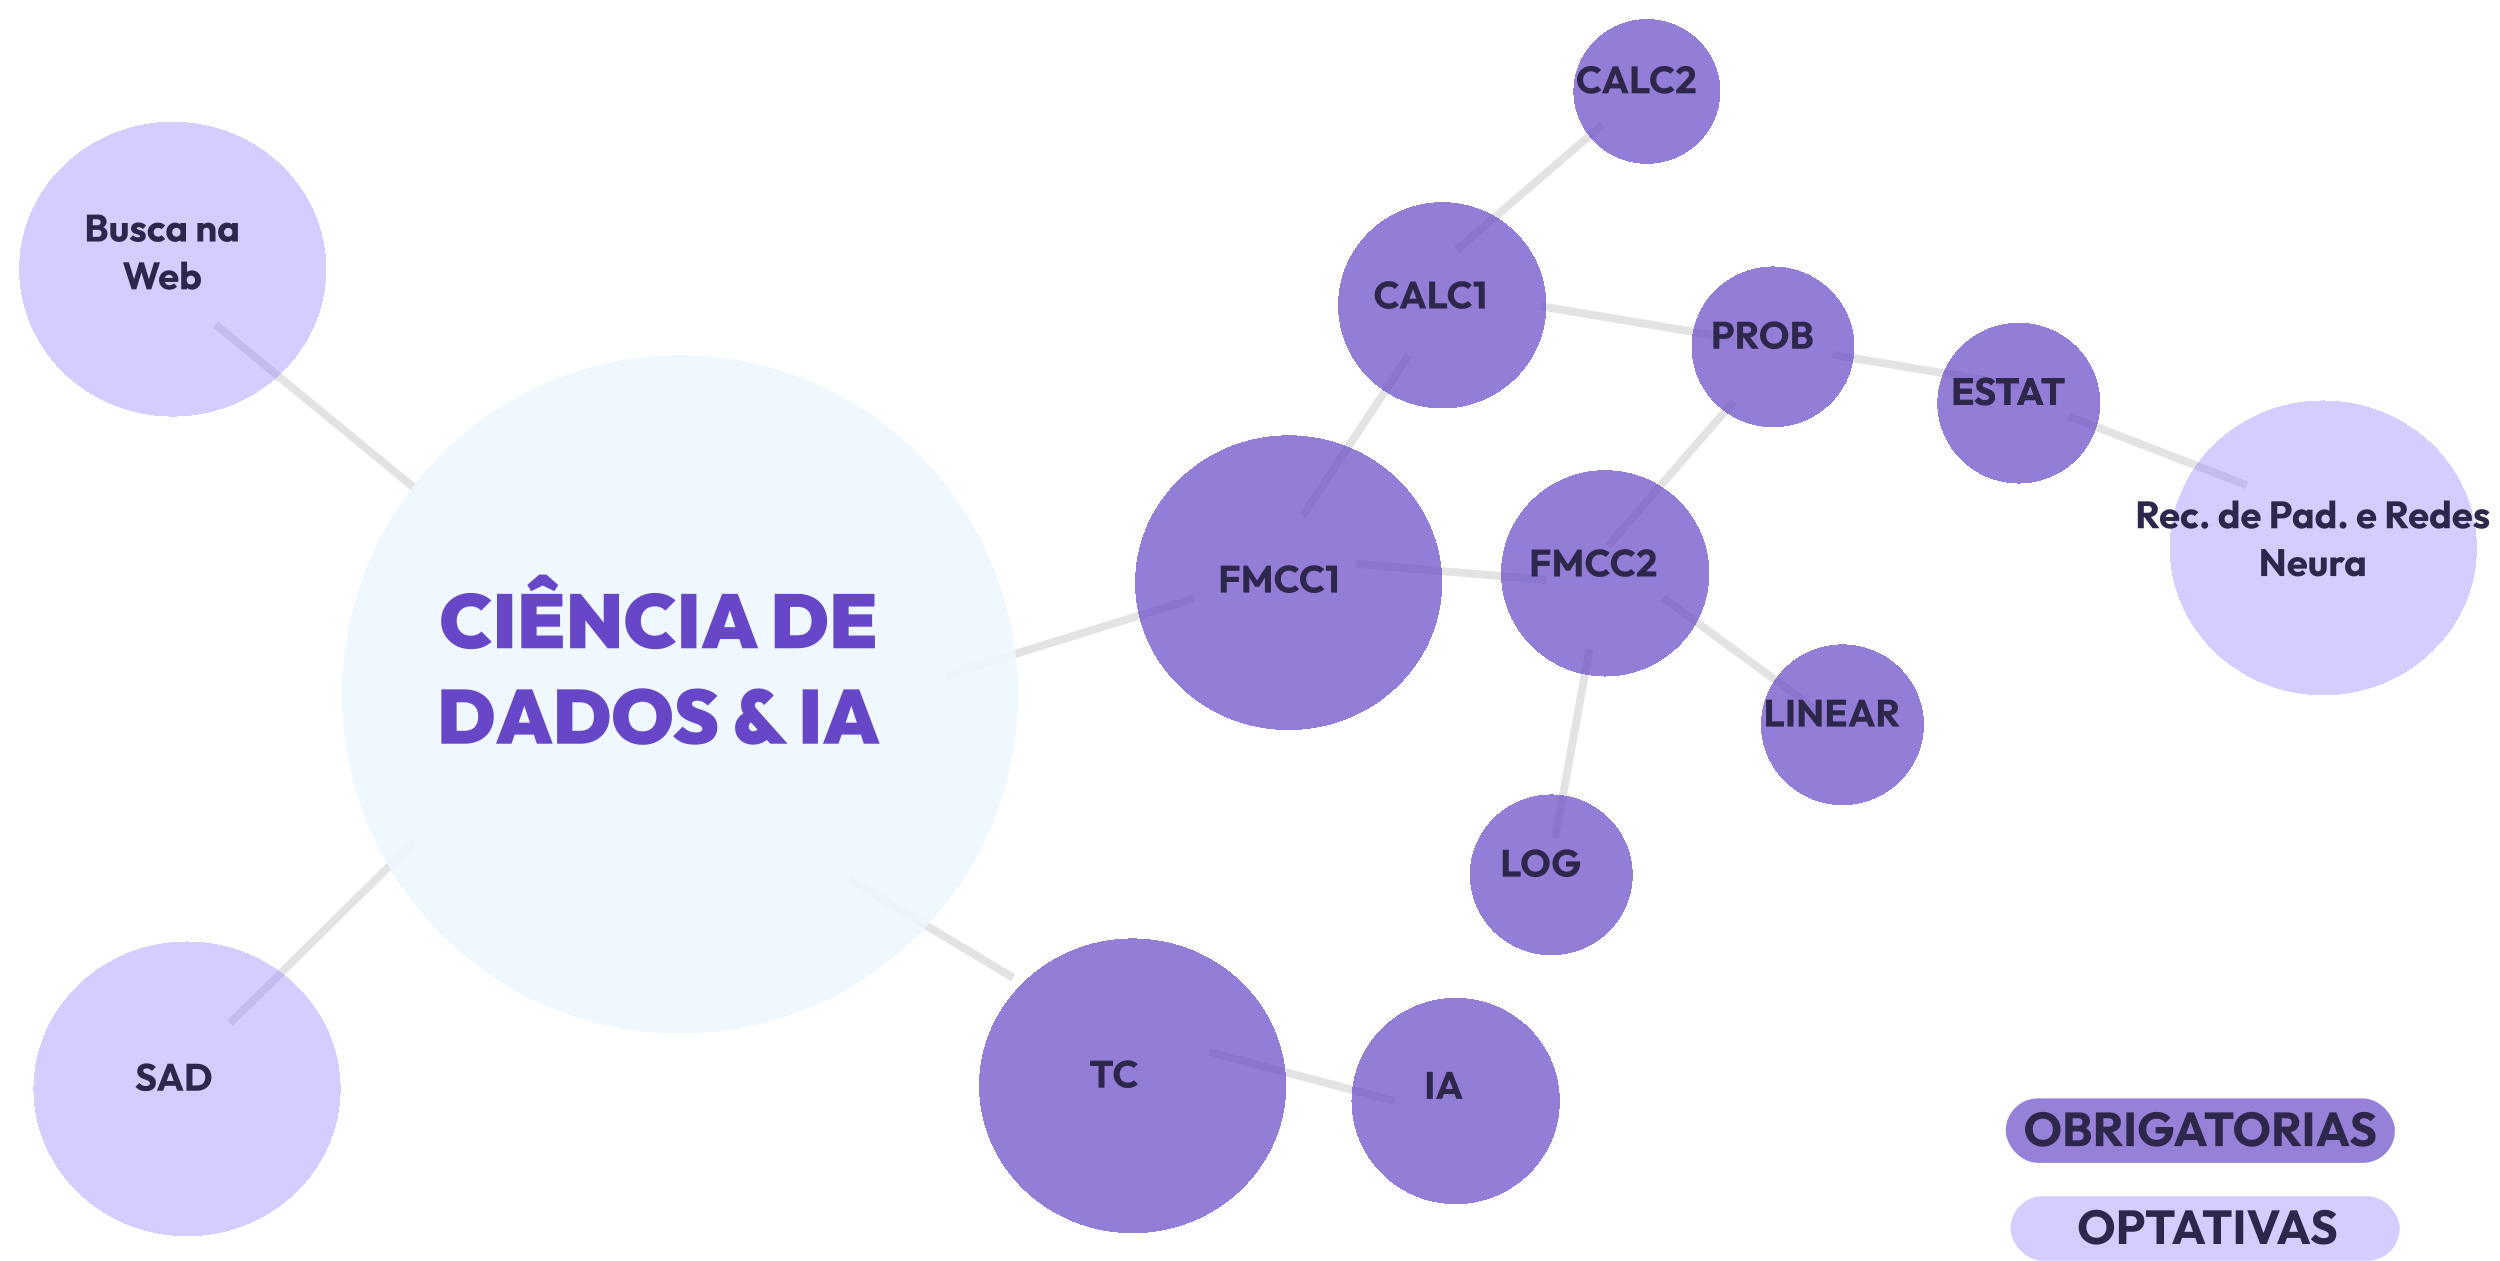 <svg width="1047" height="528" viewBox="0 0 1047 528" fill="none" xmlns="http://www.w3.org/2000/svg">
<rect width="108.665" height="3.363" transform="matrix(0.772 0.635 -0.633 0.774 91.275 134.55)" fill="#A1A1A1" fill-opacity="0.29"/>
<rect width="108.697" height="3.362" transform="matrix(0.712 -0.702 0.7 0.714 95.147 427.307)" fill="#A1A1A1" fill-opacity="0.29"/>
<rect width="108.594" height="3.365" transform="matrix(-0.955 0.296 -0.294 -0.956 500.71 252.217)" fill="#A1A1A1" fill-opacity="0.29"/>
<rect width="80.284" height="3.36" transform="matrix(-0.552 0.834 -0.832 -0.555 591.312 149.862)" fill="#A1A1A1" fill-opacity="0.29"/>
<rect width="80.306" height="3.359" transform="matrix(-0.758 0.653 -0.655 -0.756 672.049 53.539)" fill="#A1A1A1" fill-opacity="0.29"/>
<rect width="80.11" height="3.367" transform="matrix(0.986 0.165 -0.164 0.987 645.785 126.672)" fill="#A1A1A1" fill-opacity="0.29"/>
<rect width="80.11" height="3.367" transform="matrix(0.986 0.165 -0.164 0.987 767.732 146.876)" fill="#A1A1A1" fill-opacity="0.29"/>
<rect width="80.137" height="3.366" transform="matrix(0.932 0.361 -0.359 0.933 866.844 172.693)" fill="#A1A1A1" fill-opacity="0.29"/>
<rect width="80.252" height="3.361" transform="matrix(0.656 -0.755 0.753 0.659 672.084 227.646)" fill="#A1A1A1" fill-opacity="0.29"/>
<rect width="80.194" height="3.364" transform="matrix(-0.806 -0.592 0.589 -0.808 760.231 299.183)" fill="#A1A1A1" fill-opacity="0.29"/>
<rect width="80.356" height="3.357" transform="matrix(0.178 -0.984 0.984 0.179 649.708 350.546)" fill="#A1A1A1" fill-opacity="0.29"/>
<rect width="80.105" height="3.367" transform="matrix(-0.996 -0.084 0.084 -0.996 647.503 244.549)" fill="#A1A1A1" fill-opacity="0.29"/>
<rect width="80.172" height="3.364" transform="matrix(-0.858 -0.514 0.511 -0.859 423.442 410.888)" fill="#A1A1A1" fill-opacity="0.29"/>
<rect width="80.326" height="3.358" transform="matrix(-0.967 -0.256 0.253 -0.967 583.658 462.778)" fill="#A1A1A1" fill-opacity="0.29"/>
<g filter="url(#filter0_d_3668_60)">
<ellipse cx="275.782" cy="279.824" rx="141.527" ry="141.989" fill="#EDF6FF" fill-opacity="0.88" shape-rendering="crispEdges"/>
</g>
<g filter="url(#filter1_d_3668_60)">
<path d="M131.661 108.734C131.661 142.829 102.859 170.469 67.331 170.469C31.802 170.469 3 142.829 3 108.734C3 74.639 31.802 47 67.331 47C102.859 47 131.661 74.639 131.661 108.734Z" fill="#9881FF" fill-opacity="0.41" shape-rendering="crispEdges"/>
</g>
<g filter="url(#filter2_d_3668_60)">
<path d="M137.661 452.02C137.661 486.115 108.859 513.754 73.331 513.754C37.802 513.754 9 486.115 9 452.02C9 417.925 37.802 390.285 73.331 390.285C108.859 390.285 137.661 417.925 137.661 452.02Z" fill="#9881FF" fill-opacity="0.41" shape-rendering="crispEdges"/>
</g>
<g filter="url(#filter3_d_3668_60)">
<path d="M1032.33 225.447C1032.33 259.542 1003.53 287.182 968.004 287.182C932.476 287.182 903.674 259.542 903.674 225.447C903.674 191.352 932.476 163.713 968.004 163.713C1003.53 163.713 1032.33 191.352 1032.33 225.447Z" fill="#9881FF" fill-opacity="0.41" shape-rendering="crispEdges"/>
</g>
<g filter="url(#filter4_d_3668_60)">
<path d="M642.644 123.866C642.644 147.733 623.109 167.08 599.011 167.08C574.913 167.08 555.378 147.733 555.378 123.866C555.378 100 574.913 80.652 599.011 80.652C623.109 80.652 642.644 100 642.644 123.866Z" fill="#6747C7" fill-opacity="0.7" shape-rendering="crispEdges"/>
</g>
<g filter="url(#filter5_d_3668_60)">
<path d="M715.484 34.306C715.484 51.043 701.709 64.612 684.717 64.612C667.725 64.612 653.95 51.043 653.95 34.306C653.95 17.568 667.725 4 684.717 4C701.709 4 715.484 17.568 715.484 34.306Z" fill="#6747C7" fill-opacity="0.7" shape-rendering="crispEdges"/>
</g>
<g filter="url(#filter6_d_3668_60)">
<path d="M710.89 236.111C710.89 259.977 691.355 279.325 667.257 279.325C643.159 279.325 623.624 259.977 623.624 236.111C623.624 212.244 643.159 192.897 667.257 192.897C691.355 192.897 710.89 212.244 710.89 236.111Z" fill="#6747C7" fill-opacity="0.7" shape-rendering="crispEdges"/>
</g>
<path d="M38.304 101.163V99.211H40.96C41.451 99.211 41.835 99.067 42.112 98.779C42.389 98.491 42.528 98.139 42.528 97.723C42.528 97.435 42.464 97.179 42.336 96.955C42.208 96.731 42.027 96.555 41.792 96.427C41.568 96.299 41.291 96.235 40.96 96.235H38.304V94.331H40.752C41.168 94.331 41.504 94.23 41.76 94.027C42.016 93.814 42.144 93.494 42.144 93.067C42.144 92.651 42.016 92.342 41.76 92.139C41.504 91.926 41.168 91.819 40.752 91.819H38.304V89.867H41.232C41.957 89.867 42.571 90 43.072 90.267C43.584 90.534 43.973 90.891 44.24 91.339C44.507 91.787 44.64 92.283 44.64 92.827C44.64 93.52 44.416 94.107 43.968 94.587C43.52 95.067 42.859 95.398 41.984 95.579L42.048 94.731C42.997 94.912 43.728 95.28 44.24 95.835C44.763 96.39 45.024 97.072 45.024 97.883C45.024 98.502 44.869 99.062 44.56 99.563C44.261 100.054 43.824 100.443 43.248 100.731C42.683 101.019 42 101.163 41.2 101.163H38.304ZM36.384 101.163V89.867H38.864V101.163H36.384ZM49.866 101.339C49.151 101.339 48.517 101.195 47.962 100.907C47.418 100.608 46.991 100.203 46.682 99.691C46.373 99.168 46.218 98.571 46.218 97.899V93.387H48.666V97.867C48.666 98.134 48.709 98.363 48.794 98.555C48.89 98.747 49.029 98.896 49.21 99.003C49.391 99.11 49.61 99.163 49.866 99.163C50.229 99.163 50.517 99.051 50.73 98.827C50.943 98.592 51.05 98.272 51.05 97.867V93.387H53.498V97.883C53.498 98.566 53.343 99.168 53.034 99.691C52.725 100.203 52.298 100.608 51.754 100.907C51.21 101.195 50.581 101.339 49.866 101.339ZM57.867 101.355C57.408 101.355 56.955 101.296 56.507 101.179C56.07 101.062 55.659 100.896 55.275 100.683C54.902 100.459 54.582 100.203 54.315 99.915L55.707 98.507C55.963 98.784 56.267 99.003 56.619 99.163C56.971 99.312 57.355 99.387 57.771 99.387C58.059 99.387 58.278 99.344 58.427 99.259C58.587 99.174 58.667 99.056 58.667 98.907C58.667 98.715 58.571 98.571 58.379 98.475C58.198 98.368 57.963 98.278 57.675 98.203C57.387 98.118 57.083 98.027 56.763 97.931C56.443 97.835 56.139 97.702 55.851 97.531C55.563 97.36 55.328 97.126 55.147 96.827C54.966 96.518 54.875 96.128 54.875 95.659C54.875 95.158 55.003 94.726 55.259 94.363C55.515 93.99 55.878 93.696 56.347 93.483C56.816 93.27 57.366 93.163 57.995 93.163C58.656 93.163 59.264 93.28 59.819 93.515C60.384 93.739 60.843 94.075 61.195 94.523L59.803 95.931C59.558 95.643 59.28 95.44 58.971 95.323C58.672 95.206 58.379 95.147 58.091 95.147C57.814 95.147 57.606 95.19 57.467 95.275C57.328 95.35 57.259 95.462 57.259 95.611C57.259 95.771 57.35 95.899 57.531 95.995C57.712 96.091 57.947 96.176 58.235 96.251C58.523 96.326 58.827 96.416 59.147 96.523C59.467 96.63 59.771 96.774 60.059 96.955C60.347 97.136 60.582 97.382 60.763 97.691C60.944 97.99 61.035 98.384 61.035 98.875C61.035 99.632 60.747 100.235 60.171 100.683C59.606 101.131 58.838 101.355 57.867 101.355ZM66.123 101.339C65.323 101.339 64.598 101.163 63.947 100.811C63.296 100.459 62.784 99.974 62.411 99.355C62.038 98.736 61.851 98.043 61.851 97.275C61.851 96.496 62.038 95.803 62.411 95.195C62.795 94.576 63.312 94.091 63.963 93.739C64.614 93.387 65.344 93.211 66.155 93.211C66.763 93.211 67.318 93.318 67.819 93.531C68.331 93.734 68.784 94.043 69.179 94.459L67.611 96.027C67.43 95.824 67.216 95.675 66.971 95.579C66.736 95.483 66.464 95.435 66.155 95.435C65.803 95.435 65.488 95.515 65.211 95.675C64.944 95.824 64.731 96.038 64.571 96.315C64.422 96.582 64.347 96.896 64.347 97.259C64.347 97.622 64.422 97.942 64.571 98.219C64.731 98.496 64.95 98.715 65.227 98.875C65.504 99.035 65.814 99.115 66.155 99.115C66.475 99.115 66.758 99.062 67.003 98.955C67.259 98.838 67.478 98.678 67.659 98.475L69.211 100.043C68.806 100.47 68.347 100.795 67.835 101.019C67.323 101.232 66.752 101.339 66.123 101.339ZM73.361 101.323C72.646 101.323 72.006 101.147 71.441 100.795C70.886 100.443 70.444 99.963 70.113 99.355C69.793 98.747 69.633 98.054 69.633 97.275C69.633 96.496 69.793 95.803 70.113 95.195C70.444 94.587 70.886 94.107 71.441 93.755C72.006 93.403 72.646 93.227 73.361 93.227C73.884 93.227 74.353 93.328 74.769 93.531C75.196 93.734 75.542 94.016 75.809 94.379C76.076 94.731 76.225 95.136 76.257 95.595V98.955C76.225 99.414 76.076 99.824 75.809 100.187C75.553 100.539 75.212 100.816 74.785 101.019C74.358 101.222 73.884 101.323 73.361 101.323ZM73.857 99.115C74.38 99.115 74.801 98.944 75.121 98.603C75.441 98.251 75.601 97.808 75.601 97.275C75.601 96.912 75.526 96.592 75.377 96.315C75.238 96.038 75.036 95.824 74.769 95.675C74.513 95.515 74.214 95.435 73.873 95.435C73.532 95.435 73.228 95.515 72.961 95.675C72.705 95.824 72.497 96.038 72.337 96.315C72.188 96.592 72.113 96.912 72.113 97.275C72.113 97.627 72.188 97.942 72.337 98.219C72.486 98.496 72.694 98.715 72.961 98.875C73.228 99.035 73.526 99.115 73.857 99.115ZM75.505 101.163V99.067L75.873 97.179L75.505 95.291V93.387H77.905V101.163H75.505ZM87.812 101.163V96.731C87.812 96.326 87.684 96 87.428 95.755C87.182 95.499 86.868 95.371 86.484 95.371C86.217 95.371 85.982 95.43 85.78 95.547C85.577 95.654 85.417 95.814 85.3 96.027C85.182 96.23 85.124 96.464 85.124 96.731L84.18 96.267C84.18 95.659 84.313 95.126 84.58 94.667C84.846 94.208 85.214 93.856 85.684 93.611C86.164 93.355 86.702 93.227 87.3 93.227C87.876 93.227 88.382 93.366 88.82 93.643C89.268 93.91 89.62 94.267 89.876 94.715C90.132 95.163 90.26 95.654 90.26 96.187V101.163H87.812ZM82.676 101.163V93.387H85.124V101.163H82.676ZM95.08 101.323C94.365 101.323 93.725 101.147 93.16 100.795C92.605 100.443 92.162 99.963 91.832 99.355C91.512 98.747 91.352 98.054 91.352 97.275C91.352 96.496 91.512 95.803 91.832 95.195C92.162 94.587 92.605 94.107 93.16 93.755C93.725 93.403 94.365 93.227 95.08 93.227C95.603 93.227 96.072 93.328 96.488 93.531C96.915 93.734 97.261 94.016 97.528 94.379C97.794 94.731 97.944 95.136 97.976 95.595V98.955C97.944 99.414 97.794 99.824 97.528 100.187C97.272 100.539 96.93 100.816 96.504 101.019C96.077 101.222 95.603 101.323 95.08 101.323ZM95.576 99.115C96.099 99.115 96.52 98.944 96.84 98.603C97.16 98.251 97.32 97.808 97.32 97.275C97.32 96.912 97.245 96.592 97.096 96.315C96.957 96.038 96.754 95.824 96.488 95.675C96.232 95.515 95.933 95.435 95.592 95.435C95.251 95.435 94.947 95.515 94.68 95.675C94.424 95.824 94.216 96.038 94.056 96.315C93.906 96.592 93.832 96.912 93.832 97.275C93.832 97.627 93.906 97.942 94.056 98.219C94.205 98.496 94.413 98.715 94.68 98.875C94.947 99.035 95.245 99.115 95.576 99.115ZM97.224 101.163V99.067L97.592 97.179L97.224 95.291V93.387H99.624V101.163H97.224ZM55.138 121.163L51.505 109.867H54.002L56.657 118.555H55.681L58.273 109.867H60.242L62.834 118.555H61.873L64.513 109.867H66.993L63.361 121.163H61.394L58.785 112.475H59.714L57.105 121.163H55.138ZM70.969 121.339C70.126 121.339 69.374 121.168 68.713 120.827C68.062 120.475 67.55 119.99 67.177 119.371C66.803 118.752 66.617 118.054 66.617 117.275C66.617 116.496 66.798 115.803 67.161 115.195C67.534 114.576 68.035 114.091 68.665 113.739C69.294 113.387 70.003 113.211 70.793 113.211C71.561 113.211 72.238 113.376 72.825 113.707C73.411 114.038 73.87 114.496 74.201 115.083C74.542 115.67 74.713 116.342 74.713 117.099C74.713 117.238 74.702 117.387 74.681 117.547C74.67 117.696 74.643 117.872 74.601 118.075L67.897 118.091V116.411L73.561 116.395L72.505 117.099C72.494 116.651 72.425 116.283 72.297 115.995C72.169 115.696 71.977 115.472 71.721 115.323C71.475 115.163 71.171 115.083 70.809 115.083C70.425 115.083 70.089 115.174 69.801 115.355C69.523 115.526 69.305 115.771 69.145 116.091C68.995 116.411 68.921 116.8 68.921 117.259C68.921 117.718 69.001 118.112 69.161 118.443C69.331 118.763 69.566 119.014 69.865 119.195C70.174 119.366 70.537 119.451 70.953 119.451C71.337 119.451 71.683 119.387 71.993 119.259C72.302 119.12 72.574 118.918 72.809 118.651L74.153 119.995C73.769 120.443 73.305 120.779 72.761 121.003C72.217 121.227 71.619 121.339 70.969 121.339ZM80.374 121.323C79.852 121.323 79.372 121.216 78.934 121.003C78.497 120.779 78.14 120.486 77.862 120.123C77.585 119.75 77.425 119.334 77.382 118.875V115.595C77.425 115.136 77.585 114.731 77.862 114.379C78.14 114.016 78.497 113.734 78.934 113.531C79.372 113.328 79.852 113.227 80.374 113.227C81.11 113.227 81.761 113.403 82.326 113.755C82.902 114.107 83.35 114.587 83.67 115.195C84.001 115.803 84.166 116.496 84.166 117.275C84.166 118.054 84.001 118.747 83.67 119.355C83.35 119.963 82.902 120.443 82.326 120.795C81.761 121.147 81.11 121.323 80.374 121.323ZM75.894 121.163V109.547H78.342V115.291L77.942 117.179L78.31 119.067V121.163H75.894ZM79.942 119.115C80.284 119.115 80.582 119.035 80.838 118.875C81.105 118.715 81.313 118.496 81.462 118.219C81.612 117.942 81.686 117.627 81.686 117.275C81.686 116.912 81.612 116.592 81.462 116.315C81.313 116.038 81.105 115.824 80.838 115.675C80.582 115.515 80.284 115.435 79.942 115.435C79.601 115.435 79.297 115.515 79.03 115.675C78.764 115.824 78.556 116.038 78.406 116.315C78.268 116.592 78.198 116.912 78.198 117.275C78.198 117.638 78.273 117.958 78.422 118.235C78.572 118.512 78.774 118.731 79.03 118.891C79.297 119.04 79.601 119.115 79.942 119.115Z" fill="#2C274B"/>
<path d="M60.955 456.971C60.027 456.971 59.227 456.822 58.555 456.523C57.893 456.214 57.285 455.75 56.731 455.131L58.363 453.515C58.725 453.931 59.125 454.257 59.563 454.491C60.011 454.715 60.528 454.827 61.115 454.827C61.648 454.827 62.059 454.731 62.347 454.539C62.645 454.347 62.795 454.081 62.795 453.739C62.795 453.43 62.699 453.179 62.507 452.987C62.315 452.795 62.059 452.63 61.739 452.491C61.429 452.353 61.083 452.219 60.699 452.091C60.325 451.963 59.952 451.819 59.579 451.659C59.205 451.489 58.859 451.281 58.539 451.035C58.229 450.779 57.979 450.465 57.787 450.091C57.595 449.707 57.499 449.227 57.499 448.651C57.499 447.958 57.664 447.361 57.995 446.859C58.336 446.358 58.805 445.979 59.403 445.723C60 445.457 60.688 445.323 61.467 445.323C62.256 445.323 62.976 445.462 63.627 445.739C64.288 446.017 64.832 446.395 65.259 446.875L63.627 448.491C63.285 448.139 62.939 447.878 62.587 447.707C62.245 447.537 61.856 447.451 61.419 447.451C60.981 447.451 60.635 447.537 60.379 447.707C60.123 447.867 59.995 448.102 59.995 448.411C59.995 448.699 60.091 448.934 60.283 449.115C60.475 449.286 60.725 449.435 61.035 449.563C61.355 449.691 61.701 449.819 62.075 449.947C62.459 450.075 62.837 450.225 63.211 450.395C63.584 450.566 63.925 450.785 64.235 451.051C64.555 451.307 64.811 451.638 65.003 452.043C65.195 452.438 65.291 452.929 65.291 453.515C65.291 454.593 64.907 455.441 64.139 456.059C63.371 456.667 62.309 456.971 60.955 456.971ZM65.715 456.795L70.195 445.499H72.467L76.899 456.795H74.243L70.851 447.419H71.763L68.323 456.795H65.715ZM68.259 454.747V452.699H74.419V454.747H68.259ZM79.79 456.795V454.587H82.59C83.273 454.587 83.87 454.454 84.382 454.187C84.894 453.91 85.289 453.51 85.566 452.987C85.843 452.465 85.982 451.846 85.982 451.131C85.982 450.417 85.838 449.803 85.55 449.291C85.273 448.779 84.878 448.385 84.366 448.107C83.865 447.83 83.273 447.691 82.59 447.691H79.71V445.499H82.622C83.475 445.499 84.259 445.638 84.974 445.915C85.699 446.182 86.329 446.571 86.862 447.083C87.406 447.585 87.822 448.182 88.11 448.875C88.409 449.558 88.558 450.315 88.558 451.147C88.558 451.969 88.409 452.726 88.11 453.419C87.822 454.113 87.411 454.71 86.878 455.211C86.345 455.713 85.715 456.102 84.99 456.379C84.275 456.657 83.497 456.795 82.654 456.795H79.79ZM78.094 456.795V445.499H80.606V456.795H78.094Z" fill="#2C274B"/>
<path d="M897.228 216.587V214.731H899.612C900.113 214.731 900.497 214.603 900.764 214.347C901.041 214.091 901.18 213.745 901.18 213.307C901.18 212.902 901.046 212.566 900.78 212.299C900.513 212.033 900.129 211.899 899.628 211.899H897.228V209.947H899.916C900.662 209.947 901.318 210.091 901.884 210.379C902.449 210.657 902.892 211.046 903.212 211.547C903.532 212.049 903.692 212.625 903.692 213.275C903.692 213.937 903.532 214.518 903.212 215.019C902.892 215.51 902.444 215.894 901.868 216.171C901.292 216.449 900.614 216.587 899.836 216.587H897.228ZM895.308 221.243V209.947H897.82V221.243H895.308ZM901.452 221.243L897.932 216.379L900.236 215.755L904.428 221.243H901.452ZM908.939 221.419C908.097 221.419 907.345 221.249 906.683 220.907C906.033 220.555 905.521 220.07 905.147 219.451C904.774 218.833 904.587 218.134 904.587 217.355C904.587 216.577 904.769 215.883 905.131 215.275C905.505 214.657 906.006 214.171 906.635 213.819C907.265 213.467 907.974 213.291 908.763 213.291C909.531 213.291 910.209 213.457 910.795 213.787C911.382 214.118 911.841 214.577 912.171 215.163C912.513 215.75 912.683 216.422 912.683 217.179C912.683 217.318 912.673 217.467 912.651 217.627C912.641 217.777 912.614 217.953 912.571 218.155L905.867 218.171V216.491L911.531 216.475L910.475 217.179C910.465 216.731 910.395 216.363 910.267 216.075C910.139 215.777 909.947 215.553 909.691 215.403C909.446 215.243 909.142 215.163 908.779 215.163C908.395 215.163 908.059 215.254 907.771 215.435C907.494 215.606 907.275 215.851 907.115 216.171C906.966 216.491 906.891 216.881 906.891 217.339C906.891 217.798 906.971 218.193 907.131 218.523C907.302 218.843 907.537 219.094 907.835 219.275C908.145 219.446 908.507 219.531 908.923 219.531C909.307 219.531 909.654 219.467 909.963 219.339C910.273 219.201 910.545 218.998 910.779 218.731L912.123 220.075C911.739 220.523 911.275 220.859 910.731 221.083C910.187 221.307 909.59 221.419 908.939 221.419ZM917.625 221.419C916.825 221.419 916.1 221.243 915.449 220.891C914.798 220.539 914.286 220.054 913.913 219.435C913.54 218.817 913.353 218.123 913.353 217.355C913.353 216.577 913.54 215.883 913.913 215.275C914.297 214.657 914.814 214.171 915.465 213.819C916.116 213.467 916.846 213.291 917.657 213.291C918.265 213.291 918.82 213.398 919.321 213.611C919.833 213.814 920.286 214.123 920.681 214.539L919.113 216.107C918.932 215.905 918.718 215.755 918.473 215.659C918.238 215.563 917.966 215.515 917.657 215.515C917.305 215.515 916.99 215.595 916.713 215.755C916.446 215.905 916.233 216.118 916.073 216.395C915.924 216.662 915.849 216.977 915.849 217.339C915.849 217.702 915.924 218.022 916.073 218.299C916.233 218.577 916.452 218.795 916.729 218.955C917.006 219.115 917.316 219.195 917.657 219.195C917.977 219.195 918.26 219.142 918.505 219.035C918.761 218.918 918.98 218.758 919.161 218.555L920.713 220.123C920.308 220.55 919.849 220.875 919.337 221.099C918.825 221.313 918.254 221.419 917.625 221.419ZM923.338 221.419C922.922 221.419 922.576 221.275 922.298 220.987C922.021 220.699 921.882 220.353 921.882 219.947C921.882 219.521 922.021 219.169 922.298 218.891C922.576 218.603 922.922 218.459 923.338 218.459C923.765 218.459 924.112 218.603 924.378 218.891C924.656 219.169 924.794 219.521 924.794 219.947C924.794 220.353 924.656 220.699 924.378 220.987C924.112 221.275 923.765 221.419 923.338 221.419ZM932.958 221.403C932.222 221.403 931.566 221.227 930.99 220.875C930.425 220.523 929.977 220.043 929.646 219.435C929.326 218.827 929.166 218.134 929.166 217.355C929.166 216.577 929.326 215.883 929.646 215.275C929.977 214.667 930.425 214.187 930.99 213.835C931.566 213.483 932.222 213.307 932.958 213.307C933.491 213.307 933.971 213.409 934.398 213.611C934.835 213.814 935.193 214.097 935.47 214.459C935.758 214.811 935.918 215.217 935.95 215.675V218.955C935.918 219.414 935.763 219.83 935.486 220.203C935.209 220.566 934.851 220.859 934.414 221.083C933.977 221.297 933.491 221.403 932.958 221.403ZM933.39 219.195C933.742 219.195 934.046 219.121 934.302 218.971C934.558 218.811 934.761 218.593 934.91 218.315C935.059 218.038 935.134 217.718 935.134 217.355C935.134 216.993 935.059 216.678 934.91 216.411C934.771 216.134 934.569 215.915 934.302 215.755C934.046 215.595 933.747 215.515 933.406 215.515C933.065 215.515 932.761 215.595 932.494 215.755C932.238 215.915 932.03 216.134 931.87 216.411C931.721 216.689 931.646 217.003 931.646 217.355C931.646 217.707 931.721 218.022 931.87 218.299C932.019 218.577 932.227 218.795 932.494 218.955C932.761 219.115 933.059 219.195 933.39 219.195ZM937.438 221.243H935.038V219.147L935.406 217.259L934.99 215.371V209.627H937.438V221.243ZM943.002 221.419C942.159 221.419 941.407 221.249 940.746 220.907C940.095 220.555 939.583 220.07 939.21 219.451C938.836 218.833 938.65 218.134 938.65 217.355C938.65 216.577 938.831 215.883 939.194 215.275C939.567 214.657 940.068 214.171 940.698 213.819C941.327 213.467 942.036 213.291 942.826 213.291C943.594 213.291 944.271 213.457 944.858 213.787C945.444 214.118 945.903 214.577 946.234 215.163C946.575 215.75 946.746 216.422 946.746 217.179C946.746 217.318 946.735 217.467 946.714 217.627C946.703 217.777 946.676 217.953 946.634 218.155L939.93 218.171V216.491L945.594 216.475L944.538 217.179C944.527 216.731 944.458 216.363 944.33 216.075C944.202 215.777 944.01 215.553 943.754 215.403C943.508 215.243 943.204 215.163 942.842 215.163C942.458 215.163 942.122 215.254 941.834 215.435C941.556 215.606 941.338 215.851 941.178 216.171C941.028 216.491 940.954 216.881 940.954 217.339C940.954 217.798 941.034 218.193 941.194 218.523C941.364 218.843 941.599 219.094 941.898 219.275C942.207 219.446 942.57 219.531 942.986 219.531C943.37 219.531 943.716 219.467 944.026 219.339C944.335 219.201 944.607 218.998 944.842 218.731L946.186 220.075C945.802 220.523 945.338 220.859 944.794 221.083C944.25 221.307 943.652 221.419 943.002 221.419ZM953.118 217.131V215.179H955.55C955.86 215.179 956.142 215.115 956.398 214.987C956.654 214.859 956.857 214.673 957.006 214.427C957.156 214.182 957.23 213.883 957.23 213.531C957.23 213.19 957.156 212.897 957.006 212.651C956.857 212.406 956.654 212.219 956.398 212.091C956.142 211.963 955.86 211.899 955.55 211.899H953.118V209.947H955.918C956.633 209.947 957.278 210.091 957.854 210.379C958.43 210.667 958.884 211.083 959.214 211.627C959.556 212.161 959.726 212.795 959.726 213.531C959.726 214.267 959.556 214.907 959.214 215.451C958.884 215.985 958.43 216.401 957.854 216.699C957.278 216.987 956.633 217.131 955.918 217.131H953.118ZM951.198 221.243V209.947H953.71V221.243H951.198ZM963.941 221.403C963.226 221.403 962.586 221.227 962.021 220.875C961.466 220.523 961.024 220.043 960.693 219.435C960.373 218.827 960.213 218.134 960.213 217.355C960.213 216.577 960.373 215.883 960.693 215.275C961.024 214.667 961.466 214.187 962.021 213.835C962.586 213.483 963.226 213.307 963.941 213.307C964.464 213.307 964.933 213.409 965.349 213.611C965.776 213.814 966.122 214.097 966.389 214.459C966.656 214.811 966.805 215.217 966.837 215.675V219.035C966.805 219.494 966.656 219.905 966.389 220.267C966.133 220.619 965.792 220.897 965.365 221.099C964.938 221.302 964.464 221.403 963.941 221.403ZM964.437 219.195C964.96 219.195 965.381 219.025 965.701 218.683C966.021 218.331 966.181 217.889 966.181 217.355C966.181 216.993 966.106 216.673 965.957 216.395C965.818 216.118 965.616 215.905 965.349 215.755C965.093 215.595 964.794 215.515 964.453 215.515C964.112 215.515 963.808 215.595 963.541 215.755C963.285 215.905 963.077 216.118 962.917 216.395C962.768 216.673 962.693 216.993 962.693 217.355C962.693 217.707 962.768 218.022 962.917 218.299C963.066 218.577 963.274 218.795 963.541 218.955C963.808 219.115 964.106 219.195 964.437 219.195ZM966.085 221.243V219.147L966.453 217.259L966.085 215.371V213.467H968.485V221.243H966.085ZM973.521 221.403C972.785 221.403 972.129 221.227 971.553 220.875C970.987 220.523 970.539 220.043 970.209 219.435C969.889 218.827 969.729 218.134 969.729 217.355C969.729 216.577 969.889 215.883 970.209 215.275C970.539 214.667 970.987 214.187 971.553 213.835C972.129 213.483 972.785 213.307 973.521 213.307C974.054 213.307 974.534 213.409 974.961 213.611C975.398 213.814 975.755 214.097 976.033 214.459C976.321 214.811 976.481 215.217 976.513 215.675V218.955C976.481 219.414 976.326 219.83 976.049 220.203C975.771 220.566 975.414 220.859 974.977 221.083C974.539 221.297 974.054 221.403 973.521 221.403ZM973.953 219.195C974.305 219.195 974.609 219.121 974.865 218.971C975.121 218.811 975.323 218.593 975.473 218.315C975.622 218.038 975.697 217.718 975.697 217.355C975.697 216.993 975.622 216.678 975.473 216.411C975.334 216.134 975.131 215.915 974.865 215.755C974.609 215.595 974.31 215.515 973.969 215.515C973.627 215.515 973.323 215.595 973.057 215.755C972.801 215.915 972.593 216.134 972.433 216.411C972.283 216.689 972.209 217.003 972.209 217.355C972.209 217.707 972.283 218.022 972.433 218.299C972.582 218.577 972.79 218.795 973.057 218.955C973.323 219.115 973.622 219.195 973.953 219.195ZM978.001 221.243H975.601V219.147L975.969 217.259L975.553 215.371V209.627H978.001V221.243ZM981.26 221.419C980.844 221.419 980.498 221.275 980.22 220.987C979.943 220.699 979.804 220.353 979.804 219.947C979.804 219.521 979.943 219.169 980.22 218.891C980.498 218.603 980.844 218.459 981.26 218.459C981.687 218.459 982.034 218.603 982.3 218.891C982.578 219.169 982.716 219.521 982.716 219.947C982.716 220.353 982.578 220.699 982.3 220.987C982.034 221.275 981.687 221.419 981.26 221.419ZM991.408 221.419C990.565 221.419 989.813 221.249 989.152 220.907C988.501 220.555 987.989 220.07 987.616 219.451C987.243 218.833 987.056 218.134 987.056 217.355C987.056 216.577 987.237 215.883 987.6 215.275C987.973 214.657 988.475 214.171 989.104 213.819C989.733 213.467 990.443 213.291 991.232 213.291C992 213.291 992.677 213.457 993.264 213.787C993.851 214.118 994.309 214.577 994.64 215.163C994.981 215.75 995.152 216.422 995.152 217.179C995.152 217.318 995.141 217.467 995.12 217.627C995.109 217.777 995.083 217.953 995.04 218.155L988.336 218.171V216.491L994 216.475L992.944 217.179C992.933 216.731 992.864 216.363 992.736 216.075C992.608 215.777 992.416 215.553 992.16 215.403C991.915 215.243 991.611 215.163 991.248 215.163C990.864 215.163 990.528 215.254 990.24 215.435C989.963 215.606 989.744 215.851 989.584 216.171C989.435 216.491 989.36 216.881 989.36 217.339C989.36 217.798 989.44 218.193 989.6 218.523C989.771 218.843 990.005 219.094 990.304 219.275C990.613 219.446 990.976 219.531 991.392 219.531C991.776 219.531 992.123 219.467 992.432 219.339C992.741 219.201 993.013 218.998 993.248 218.731L994.592 220.075C994.208 220.523 993.744 220.859 993.2 221.083C992.656 221.307 992.059 221.419 991.408 221.419ZM1001.52 216.587V214.731H1003.91C1004.41 214.731 1004.79 214.603 1005.06 214.347C1005.34 214.091 1005.48 213.745 1005.48 213.307C1005.48 212.902 1005.34 212.566 1005.08 212.299C1004.81 212.033 1004.43 211.899 1003.92 211.899H1001.52V209.947H1004.21C1004.96 209.947 1005.62 210.091 1006.18 210.379C1006.75 210.657 1007.19 211.046 1007.51 211.547C1007.83 212.049 1007.99 212.625 1007.99 213.275C1007.99 213.937 1007.83 214.518 1007.51 215.019C1007.19 215.51 1006.74 215.894 1006.16 216.171C1005.59 216.449 1004.91 216.587 1004.13 216.587H1001.52ZM999.605 221.243V209.947H1002.12V221.243H999.605ZM1005.75 221.243L1002.23 216.379L1004.53 215.755L1008.72 221.243H1005.75ZM1013.24 221.419C1012.39 221.419 1011.64 221.249 1010.98 220.907C1010.33 220.555 1009.82 220.07 1009.44 219.451C1009.07 218.833 1008.88 218.134 1008.88 217.355C1008.88 216.577 1009.07 215.883 1009.43 215.275C1009.8 214.657 1010.3 214.171 1010.93 213.819C1011.56 213.467 1012.27 213.291 1013.06 213.291C1013.83 213.291 1014.51 213.457 1015.09 213.787C1015.68 214.118 1016.14 214.577 1016.47 215.163C1016.81 215.75 1016.98 216.422 1016.98 217.179C1016.98 217.318 1016.97 217.467 1016.95 217.627C1016.94 217.777 1016.91 217.953 1016.87 218.155L1010.16 218.171V216.491L1015.83 216.475L1014.77 217.179C1014.76 216.731 1014.69 216.363 1014.56 216.075C1014.44 215.777 1014.24 215.553 1013.99 215.403C1013.74 215.243 1013.44 215.163 1013.08 215.163C1012.69 215.163 1012.36 215.254 1012.07 215.435C1011.79 215.606 1011.57 215.851 1011.41 216.171C1011.26 216.491 1011.19 216.881 1011.19 217.339C1011.19 217.798 1011.27 218.193 1011.43 218.523C1011.6 218.843 1011.83 219.094 1012.13 219.275C1012.44 219.446 1012.8 219.531 1013.22 219.531C1013.6 219.531 1013.95 219.467 1014.26 219.339C1014.57 219.201 1014.84 218.998 1015.08 218.731L1016.42 220.075C1016.04 220.523 1015.57 220.859 1015.03 221.083C1014.48 221.307 1013.89 221.419 1013.24 221.419ZM1021.47 221.403C1020.74 221.403 1020.08 221.227 1019.51 220.875C1018.94 220.523 1018.49 220.043 1018.16 219.435C1017.84 218.827 1017.68 218.134 1017.68 217.355C1017.68 216.577 1017.84 215.883 1018.16 215.275C1018.49 214.667 1018.94 214.187 1019.51 213.835C1020.08 213.483 1020.74 213.307 1021.47 213.307C1022.01 213.307 1022.49 213.409 1022.91 213.611C1023.35 213.814 1023.71 214.097 1023.99 214.459C1024.27 214.811 1024.43 215.217 1024.47 215.675V218.955C1024.43 219.414 1024.28 219.83 1024 220.203C1023.72 220.566 1023.37 220.859 1022.93 221.083C1022.49 221.297 1022.01 221.403 1021.47 221.403ZM1021.91 219.195C1022.26 219.195 1022.56 219.121 1022.82 218.971C1023.07 218.811 1023.28 218.593 1023.43 218.315C1023.58 218.038 1023.65 217.718 1023.65 217.355C1023.65 216.993 1023.58 216.678 1023.43 216.411C1023.29 216.134 1023.08 215.915 1022.82 215.755C1022.56 215.595 1022.26 215.515 1021.92 215.515C1021.58 215.515 1021.28 215.595 1021.01 215.755C1020.75 215.915 1020.55 216.134 1020.39 216.411C1020.24 216.689 1020.16 217.003 1020.16 217.355C1020.16 217.707 1020.24 218.022 1020.39 218.299C1020.54 218.577 1020.74 218.795 1021.01 218.955C1021.28 219.115 1021.58 219.195 1021.91 219.195ZM1025.95 221.243H1023.55V219.147L1023.92 217.259L1023.51 215.371V209.627H1025.95V221.243ZM1031.52 221.419C1030.67 221.419 1029.92 221.249 1029.26 220.907C1028.61 220.555 1028.1 220.07 1027.73 219.451C1027.35 218.833 1027.17 218.134 1027.17 217.355C1027.17 216.577 1027.35 215.883 1027.71 215.275C1028.08 214.657 1028.58 214.171 1029.21 213.819C1029.84 213.467 1030.55 213.291 1031.34 213.291C1032.11 213.291 1032.79 213.457 1033.37 213.787C1033.96 214.118 1034.42 214.577 1034.75 215.163C1035.09 215.75 1035.26 216.422 1035.26 217.179C1035.26 217.318 1035.25 217.467 1035.23 217.627C1035.22 217.777 1035.19 217.953 1035.15 218.155L1028.45 218.171V216.491L1034.11 216.475L1033.05 217.179C1033.04 216.731 1032.97 216.363 1032.85 216.075C1032.72 215.777 1032.53 215.553 1032.27 215.403C1032.02 215.243 1031.72 215.163 1031.36 215.163C1030.97 215.163 1030.64 215.254 1030.35 215.435C1030.07 215.606 1029.85 215.851 1029.69 216.171C1029.54 216.491 1029.47 216.881 1029.47 217.339C1029.47 217.798 1029.55 218.193 1029.71 218.523C1029.88 218.843 1030.11 219.094 1030.41 219.275C1030.72 219.446 1031.09 219.531 1031.5 219.531C1031.89 219.531 1032.23 219.467 1032.54 219.339C1032.85 219.201 1033.12 218.998 1033.36 218.731L1034.7 220.075C1034.32 220.523 1033.85 220.859 1033.31 221.083C1032.77 221.307 1032.17 221.419 1031.52 221.419ZM1039.28 221.435C1038.82 221.435 1038.36 221.377 1037.92 221.259C1037.48 221.142 1037.07 220.977 1036.68 220.763C1036.31 220.539 1035.99 220.283 1035.72 219.995L1037.12 218.587C1037.37 218.865 1037.68 219.083 1038.03 219.243C1038.38 219.393 1038.76 219.467 1039.18 219.467C1039.47 219.467 1039.69 219.425 1039.84 219.339C1040 219.254 1040.08 219.137 1040.08 218.987C1040.08 218.795 1039.98 218.651 1039.79 218.555C1039.61 218.449 1039.37 218.358 1039.08 218.283C1038.8 218.198 1038.49 218.107 1038.17 218.011C1037.85 217.915 1037.55 217.782 1037.26 217.611C1036.97 217.441 1036.74 217.206 1036.56 216.907C1036.37 216.598 1036.28 216.209 1036.28 215.739C1036.28 215.238 1036.41 214.806 1036.67 214.443C1036.92 214.07 1037.29 213.777 1037.76 213.563C1038.22 213.35 1038.77 213.243 1039.4 213.243C1040.06 213.243 1040.67 213.361 1041.23 213.595C1041.79 213.819 1042.25 214.155 1042.6 214.603L1041.21 216.011C1040.97 215.723 1040.69 215.521 1040.38 215.403C1040.08 215.286 1039.79 215.227 1039.5 215.227C1039.22 215.227 1039.01 215.27 1038.88 215.355C1038.74 215.43 1038.67 215.542 1038.67 215.691C1038.67 215.851 1038.76 215.979 1038.94 216.075C1039.12 216.171 1039.36 216.257 1039.64 216.331C1039.93 216.406 1040.24 216.497 1040.56 216.603C1040.88 216.71 1041.18 216.854 1041.47 217.035C1041.76 217.217 1041.99 217.462 1042.17 217.771C1042.35 218.07 1042.44 218.465 1042.44 218.955C1042.44 219.713 1042.16 220.315 1041.58 220.763C1041.01 221.211 1040.25 221.435 1039.28 221.435ZM946.987 241.243V229.947H948.747L949.499 232.203V241.243H946.987ZM954.779 241.243L948.123 232.715L948.747 229.947L955.403 238.475L954.779 241.243ZM954.779 241.243L954.107 238.987V229.947H956.619V241.243H954.779ZM962.416 241.419C961.573 241.419 960.821 241.249 960.16 240.907C959.509 240.555 958.997 240.07 958.624 239.451C958.25 238.833 958.064 238.134 958.064 237.355C958.064 236.577 958.245 235.883 958.608 235.275C958.981 234.657 959.482 234.171 960.112 233.819C960.741 233.467 961.45 233.291 962.24 233.291C963.008 233.291 963.685 233.457 964.272 233.787C964.858 234.118 965.317 234.577 965.648 235.163C965.989 235.75 966.16 236.422 966.16 237.179C966.16 237.318 966.149 237.467 966.128 237.627C966.117 237.777 966.09 237.953 966.048 238.155L959.344 238.171V236.491L965.008 236.475L963.952 237.179C963.941 236.731 963.872 236.363 963.744 236.075C963.616 235.777 963.424 235.553 963.168 235.403C962.922 235.243 962.618 235.163 962.256 235.163C961.872 235.163 961.536 235.254 961.248 235.435C960.97 235.606 960.752 235.851 960.592 236.171C960.442 236.491 960.368 236.881 960.368 237.339C960.368 237.798 960.448 238.193 960.608 238.523C960.778 238.843 961.013 239.094 961.312 239.275C961.621 239.446 961.984 239.531 962.4 239.531C962.784 239.531 963.13 239.467 963.44 239.339C963.749 239.201 964.021 238.998 964.256 238.731L965.6 240.075C965.216 240.523 964.752 240.859 964.208 241.083C963.664 241.307 963.066 241.419 962.416 241.419ZM970.797 241.419C970.083 241.419 969.448 241.275 968.893 240.987C968.349 240.689 967.923 240.283 967.613 239.771C967.304 239.249 967.149 238.651 967.149 237.979V233.467H969.597V237.947C969.597 238.214 969.64 238.443 969.725 238.635C969.821 238.827 969.96 238.977 970.141 239.083C970.323 239.19 970.541 239.243 970.797 239.243C971.16 239.243 971.448 239.131 971.661 238.907C971.875 238.673 971.981 238.353 971.981 237.947V233.467H974.429V237.963C974.429 238.646 974.275 239.249 973.965 239.771C973.656 240.283 973.229 240.689 972.685 240.987C972.141 241.275 971.512 241.419 970.797 241.419ZM975.966 241.243V233.467H978.414V241.243H975.966ZM978.414 236.971L977.39 236.171C977.593 235.265 977.934 234.561 978.414 234.059C978.894 233.558 979.561 233.307 980.414 233.307C980.788 233.307 981.113 233.366 981.39 233.483C981.678 233.59 981.929 233.761 982.142 233.995L980.686 235.835C980.58 235.718 980.446 235.627 980.286 235.563C980.126 235.499 979.945 235.467 979.742 235.467C979.337 235.467 979.012 235.595 978.766 235.851C978.532 236.097 978.414 236.47 978.414 236.971ZM985.824 241.403C985.109 241.403 984.469 241.227 983.904 240.875C983.349 240.523 982.906 240.043 982.576 239.435C982.256 238.827 982.096 238.134 982.096 237.355C982.096 236.577 982.256 235.883 982.576 235.275C982.906 234.667 983.349 234.187 983.904 233.835C984.469 233.483 985.109 233.307 985.824 233.307C986.346 233.307 986.816 233.409 987.232 233.611C987.658 233.814 988.005 234.097 988.272 234.459C988.538 234.811 988.688 235.217 988.72 235.675V239.035C988.688 239.494 988.538 239.905 988.272 240.267C988.016 240.619 987.674 240.897 987.248 241.099C986.821 241.302 986.346 241.403 985.824 241.403ZM986.32 239.195C986.842 239.195 987.264 239.025 987.584 238.683C987.904 238.331 988.064 237.889 988.064 237.355C988.064 236.993 987.989 236.673 987.84 236.395C987.701 236.118 987.498 235.905 987.232 235.755C986.976 235.595 986.677 235.515 986.336 235.515C985.994 235.515 985.69 235.595 985.424 235.755C985.168 235.905 984.96 236.118 984.8 236.395C984.65 236.673 984.576 236.993 984.576 237.355C984.576 237.707 984.65 238.022 984.8 238.299C984.949 238.577 985.157 238.795 985.424 238.955C985.69 239.115 985.989 239.195 986.32 239.195ZM987.968 241.243V239.147L988.336 237.259L987.968 235.371V233.467H990.368V241.243H987.968Z" fill="#2C274B"/>
<g filter="url(#filter7_d_3668_60)">
<path d="M533.661 450.734C533.661 484.829 504.859 512.469 469.33 512.469C433.802 512.469 405 484.829 405 450.734C405 416.639 433.802 389 469.33 389C504.859 389 533.661 416.639 533.661 450.734Z" fill="#6747C7" fill-opacity="0.7" shape-rendering="crispEdges"/>
</g>
<path d="M460.061 455.51V444.374H462.573V455.51H460.061ZM456.525 446.406V444.214H466.109V446.406H456.525ZM472.278 455.686C471.436 455.686 470.652 455.542 469.926 455.254C469.212 454.955 468.582 454.539 468.038 454.006C467.505 453.473 467.089 452.854 466.79 452.15C466.492 451.435 466.342 450.667 466.342 449.846C466.342 449.025 466.492 448.262 466.79 447.558C467.089 446.843 467.505 446.225 468.038 445.702C468.572 445.179 469.196 444.774 469.91 444.486C470.636 444.187 471.42 444.038 472.262 444.038C473.158 444.038 473.953 444.182 474.646 444.47C475.35 444.758 475.964 445.153 476.486 445.654L474.806 447.35C474.508 447.03 474.145 446.779 473.718 446.598C473.302 446.417 472.817 446.326 472.262 446.326C471.772 446.326 471.318 446.411 470.902 446.582C470.497 446.742 470.145 446.977 469.846 447.286C469.558 447.595 469.329 447.969 469.158 448.406C468.998 448.843 468.918 449.323 468.918 449.846C468.918 450.379 468.998 450.865 469.158 451.302C469.329 451.739 469.558 452.113 469.846 452.422C470.145 452.731 470.497 452.971 470.902 453.142C471.318 453.313 471.772 453.398 472.262 453.398C472.838 453.398 473.34 453.307 473.766 453.126C474.193 452.945 474.561 452.694 474.87 452.374L476.566 454.07C476.022 454.571 475.398 454.966 474.694 455.254C474.001 455.542 473.196 455.686 472.278 455.686Z" fill="#2C274B"/>
<path d="M581.607 129.379C580.765 129.379 579.981 129.235 579.255 128.947C578.541 128.649 577.911 128.233 577.367 127.699C576.834 127.166 576.418 126.547 576.119 125.843C575.821 125.129 575.671 124.361 575.671 123.539C575.671 122.718 575.821 121.955 576.119 121.251C576.418 120.537 576.834 119.918 577.367 119.395C577.901 118.873 578.525 118.467 579.239 118.179C579.965 117.881 580.749 117.731 581.591 117.731C582.487 117.731 583.282 117.875 583.975 118.163C584.679 118.451 585.293 118.846 585.815 119.347L584.135 121.043C583.837 120.723 583.474 120.473 583.047 120.291C582.631 120.11 582.146 120.019 581.591 120.019C581.101 120.019 580.647 120.105 580.231 120.275C579.826 120.435 579.474 120.67 579.175 120.979C578.887 121.289 578.658 121.662 578.487 122.099C578.327 122.537 578.247 123.017 578.247 123.539C578.247 124.073 578.327 124.558 578.487 124.995C578.658 125.433 578.887 125.806 579.175 126.115C579.474 126.425 579.826 126.665 580.231 126.835C580.647 127.006 581.101 127.091 581.591 127.091C582.167 127.091 582.669 127.001 583.095 126.819C583.522 126.638 583.89 126.387 584.199 126.067L585.895 127.763C585.351 128.265 584.727 128.659 584.023 128.947C583.33 129.235 582.525 129.379 581.607 129.379ZM586.149 129.203L590.629 117.907H592.901L597.333 129.203H594.677L591.285 119.827H592.197L588.757 129.203H586.149ZM588.693 127.155V125.107H594.853V127.155H588.693ZM598.529 129.203V117.907H601.041V129.203H598.529ZM600.465 129.203V126.995H606.049V129.203H600.465ZM612.232 129.379C611.39 129.379 610.606 129.235 609.88 128.947C609.166 128.649 608.536 128.233 607.992 127.699C607.459 127.166 607.043 126.547 606.744 125.843C606.446 125.129 606.296 124.361 606.296 123.539C606.296 122.718 606.446 121.955 606.744 121.251C607.043 120.537 607.459 119.918 607.992 119.395C608.526 118.873 609.15 118.467 609.864 118.179C610.59 117.881 611.374 117.731 612.216 117.731C613.112 117.731 613.907 117.875 614.6 118.163C615.304 118.451 615.918 118.846 616.44 119.347L614.76 121.043C614.462 120.723 614.099 120.473 613.672 120.291C613.256 120.11 612.771 120.019 612.216 120.019C611.726 120.019 611.272 120.105 610.856 120.275C610.451 120.435 610.099 120.67 609.8 120.979C609.512 121.289 609.283 121.662 609.112 122.099C608.952 122.537 608.872 123.017 608.872 123.539C608.872 124.073 608.952 124.558 609.112 124.995C609.283 125.433 609.512 125.806 609.8 126.115C610.099 126.425 610.451 126.665 610.856 126.835C611.272 127.006 611.726 127.091 612.216 127.091C612.792 127.091 613.294 127.001 613.72 126.819C614.147 126.638 614.515 126.387 614.824 126.067L616.52 127.763C615.976 128.265 615.352 128.659 614.648 128.947C613.955 129.235 613.15 129.379 612.232 129.379ZM619.312 129.203V117.907H621.808V129.203H619.312ZM617.136 120.035V117.907H621.648V120.035H617.136Z" fill="#2C274B"/>
<path d="M666.381 39.258C665.538 39.258 664.754 39.114 664.029 38.825C663.314 38.527 662.685 38.111 662.141 37.578C661.607 37.044 661.191 36.425 660.893 35.721C660.594 35.007 660.445 34.239 660.445 33.417C660.445 32.596 660.594 31.834 660.893 31.13C661.191 30.415 661.607 29.796 662.141 29.273C662.674 28.751 663.298 28.346 664.013 28.058C664.738 27.759 665.522 27.61 666.365 27.61C667.261 27.61 668.055 27.753 668.749 28.041C669.453 28.329 670.066 28.724 670.589 29.226L668.909 30.922C668.61 30.602 668.247 30.351 667.821 30.169C667.405 29.988 666.919 29.898 666.365 29.898C665.874 29.898 665.421 29.983 665.005 30.154C664.599 30.314 664.247 30.548 663.949 30.858C663.661 31.167 663.431 31.54 663.261 31.977C663.101 32.415 663.021 32.895 663.021 33.417C663.021 33.951 663.101 34.436 663.261 34.873C663.431 35.311 663.661 35.684 663.949 35.993C664.247 36.303 664.599 36.543 665.005 36.714C665.421 36.884 665.874 36.969 666.365 36.969C666.941 36.969 667.442 36.879 667.869 36.697C668.295 36.516 668.663 36.266 668.973 35.946L670.669 37.642C670.125 38.143 669.501 38.538 668.797 38.825C668.103 39.114 667.298 39.258 666.381 39.258ZM670.923 39.081L675.403 27.785H677.675L682.107 39.081H679.451L676.059 29.706H676.971L673.531 39.081H670.923ZM673.467 37.033V34.986H679.627V37.033H673.467ZM683.302 39.081V27.785H685.814V39.081H683.302ZM685.238 39.081V36.873H690.822V39.081H685.238ZM697.006 39.258C696.163 39.258 695.379 39.114 694.654 38.825C693.939 38.527 693.31 38.111 692.766 37.578C692.232 37.044 691.816 36.425 691.518 35.721C691.219 35.007 691.07 34.239 691.07 33.417C691.07 32.596 691.219 31.834 691.518 31.13C691.816 30.415 692.232 29.796 692.766 29.273C693.299 28.751 693.923 28.346 694.638 28.058C695.363 27.759 696.147 27.61 696.99 27.61C697.886 27.61 698.68 27.753 699.374 28.041C700.078 28.329 700.691 28.724 701.214 29.226L699.534 30.922C699.235 30.602 698.872 30.351 698.446 30.169C698.03 29.988 697.544 29.898 696.99 29.898C696.499 29.898 696.046 29.983 695.63 30.154C695.224 30.314 694.872 30.548 694.574 30.858C694.286 31.167 694.056 31.54 693.886 31.977C693.726 32.415 693.646 32.895 693.646 33.417C693.646 33.951 693.726 34.436 693.886 34.873C694.056 35.311 694.286 35.684 694.574 35.993C694.872 36.303 695.224 36.543 695.63 36.714C696.046 36.884 696.499 36.969 696.99 36.969C697.566 36.969 698.067 36.879 698.494 36.697C698.92 36.516 699.288 36.266 699.598 35.946L701.294 37.642C700.75 38.143 700.126 38.538 699.422 38.825C698.728 39.114 697.923 39.258 697.006 39.258ZM701.973 37.673L706.309 33.194C706.576 32.927 706.789 32.681 706.949 32.458C707.109 32.233 707.226 32.026 707.301 31.834C707.376 31.631 707.413 31.428 707.413 31.226C707.413 30.788 707.269 30.447 706.981 30.201C706.704 29.945 706.336 29.817 705.877 29.817C705.429 29.817 705.024 29.94 704.661 30.186C704.309 30.42 703.968 30.809 703.637 31.354L701.957 29.898C702.405 29.14 702.976 28.57 703.669 28.186C704.362 27.802 705.157 27.61 706.053 27.61C706.832 27.61 707.504 27.753 708.069 28.041C708.645 28.329 709.088 28.74 709.397 29.273C709.717 29.807 709.877 30.431 709.877 31.145C709.877 31.593 709.818 32.01 709.701 32.394C709.584 32.767 709.392 33.14 709.125 33.514C708.869 33.876 708.522 34.276 708.085 34.714L705.077 37.706L701.973 37.673ZM701.973 39.081V37.673L704.101 36.938H710.101V39.081H701.973Z" fill="#2C274B"/>
<g filter="url(#filter8_d_3668_60)">
<path d="M800.744 299.529C800.744 318.126 785.467 333.202 766.621 333.202C747.775 333.202 732.498 318.126 732.498 299.529C732.498 280.931 747.775 265.855 766.621 265.855C785.467 265.855 800.744 280.931 800.744 299.529Z" fill="#6747C7" fill-opacity="0.7" shape-rendering="crispEdges"/>
</g>
<path d="M739.628 304.304V293.008H742.14V304.304H739.628ZM741.564 304.304V302.096H747.148V304.304H741.564ZM748.597 304.304V293.008H751.109V304.304H748.597ZM753.284 304.304V293.008H755.044L755.796 295.264V304.304H753.284ZM761.076 304.304L754.42 295.776L755.044 293.008L761.7 301.536L761.076 304.304ZM761.076 304.304L760.404 302.048V293.008H762.916V304.304H761.076ZM765.097 304.304V293.008H767.609V304.304H765.097ZM767.017 304.304V302.128H773.209V304.304H767.017ZM767.017 299.584V297.488H772.649V299.584H767.017ZM767.017 295.168V293.008H773.129V295.168H767.017ZM774.093 304.304L778.573 293.008H780.845L785.277 304.304H782.621L779.229 294.928H780.141L776.701 304.304H774.093ZM776.637 302.256V300.208H782.797V302.256H776.637ZM788.392 299.648V297.792H790.776C791.277 297.792 791.661 297.664 791.928 297.408C792.205 297.152 792.344 296.805 792.344 296.368C792.344 295.963 792.211 295.627 791.944 295.36C791.677 295.093 791.293 294.96 790.792 294.96H788.392V293.008H791.08C791.827 293.008 792.483 293.152 793.048 293.44C793.613 293.717 794.056 294.107 794.376 294.608C794.696 295.109 794.856 295.685 794.856 296.336C794.856 296.997 794.696 297.579 794.376 298.08C794.056 298.571 793.608 298.955 793.032 299.232C792.456 299.509 791.779 299.648 791 299.648H788.392ZM786.472 304.304V293.008H788.984V304.304H786.472ZM792.616 304.304L789.096 299.44L791.4 298.816L795.592 304.304H792.616Z" fill="#2C274B"/>
<g filter="url(#filter9_d_3668_60)">
<path d="M678.796 362.385C678.796 380.982 663.519 396.058 644.673 396.058C625.827 396.058 610.55 380.982 610.55 362.385C610.55 343.788 625.827 328.712 644.673 328.712C663.519 328.712 678.796 343.788 678.796 362.385Z" fill="#6747C7" fill-opacity="0.7" shape-rendering="crispEdges"/>
</g>
<path d="M629.344 367.161V355.865H631.856V367.161H629.344ZM631.28 367.161V364.953H636.864V367.161H631.28ZM643.08 367.353C642.226 367.353 641.437 367.203 640.712 366.905C639.997 366.606 639.368 366.19 638.824 365.657C638.28 365.123 637.858 364.505 637.56 363.801C637.261 363.086 637.112 362.318 637.112 361.497C637.112 360.665 637.261 359.897 637.56 359.193C637.858 358.489 638.274 357.875 638.808 357.353C639.341 356.819 639.965 356.409 640.68 356.121C641.405 355.822 642.194 355.673 643.048 355.673C643.89 355.673 644.669 355.822 645.384 356.121C646.109 356.409 646.738 356.819 647.272 357.353C647.816 357.875 648.237 358.494 648.536 359.209C648.834 359.913 648.984 360.681 648.984 361.513C648.984 362.334 648.834 363.102 648.536 363.817C648.237 364.521 647.821 365.139 647.288 365.673C646.754 366.195 646.125 366.606 645.4 366.905C644.685 367.203 643.912 367.353 643.08 367.353ZM643.048 365.065C643.72 365.065 644.306 364.915 644.808 364.617C645.32 364.318 645.714 363.902 645.992 363.369C646.269 362.825 646.408 362.201 646.408 361.497C646.408 360.963 646.328 360.483 646.168 360.057C646.008 359.619 645.778 359.246 645.48 358.937C645.181 358.617 644.824 358.377 644.408 358.217C644.002 358.046 643.549 357.961 643.048 357.961C642.376 357.961 641.784 358.11 641.272 358.409C640.77 358.697 640.381 359.107 640.104 359.641C639.826 360.163 639.688 360.782 639.688 361.497C639.688 362.03 639.768 362.515 639.928 362.953C640.088 363.39 640.312 363.769 640.6 364.089C640.898 364.398 641.256 364.638 641.672 364.809C642.088 364.979 642.546 365.065 643.048 365.065ZM656.063 367.337C655.241 367.337 654.468 367.187 653.743 366.889C653.028 366.59 652.404 366.179 651.871 365.657C651.337 365.123 650.916 364.505 650.607 363.801C650.308 363.086 650.159 362.318 650.159 361.497C650.159 360.675 650.313 359.913 650.623 359.209C650.932 358.505 651.359 357.891 651.903 357.369C652.457 356.835 653.103 356.425 653.839 356.137C654.575 355.838 655.364 355.689 656.207 355.689C657.177 355.689 658.057 355.865 658.847 356.217C659.647 356.569 660.308 357.054 660.831 357.673L659.119 359.385C658.756 358.915 658.329 358.563 657.839 358.329C657.348 358.094 656.793 357.977 656.175 357.977C655.513 357.977 654.921 358.126 654.399 358.425C653.876 358.713 653.465 359.123 653.167 359.657C652.879 360.179 652.735 360.793 652.735 361.497C652.735 362.201 652.879 362.819 653.167 363.353C653.455 363.886 653.849 364.302 654.351 364.601C654.852 364.899 655.428 365.049 656.079 365.049C656.74 365.049 657.3 364.926 657.759 364.681C658.228 364.425 658.585 364.062 658.831 363.593C659.087 363.113 659.215 362.531 659.215 361.849L660.879 362.969L655.839 362.889V360.761H661.775V361.129C661.775 362.483 661.529 363.625 661.039 364.553C660.559 365.47 659.887 366.163 659.023 366.633C658.169 367.102 657.183 367.337 656.063 367.337Z" fill="#2C274B"/>
<g filter="url(#filter10_d_3668_60)">
<path d="M771.656 141.264C771.656 159.861 756.379 174.937 737.533 174.937C718.688 174.937 703.41 159.861 703.41 141.264C703.41 122.667 718.688 107.591 737.533 107.591C756.379 107.591 771.656 122.667 771.656 141.264Z" fill="#6747C7" fill-opacity="0.7" shape-rendering="crispEdges"/>
</g>
<path d="M719.484 141.928V139.976H721.916C722.225 139.976 722.508 139.912 722.764 139.784C723.02 139.656 723.222 139.469 723.372 139.224C723.521 138.979 723.596 138.68 723.596 138.328C723.596 137.987 723.521 137.693 723.372 137.448C723.222 137.203 723.02 137.016 722.764 136.888C722.508 136.76 722.225 136.696 721.916 136.696H719.484V134.744H722.284C722.998 134.744 723.644 134.888 724.22 135.176C724.796 135.464 725.249 135.88 725.58 136.424C725.921 136.957 726.092 137.592 726.092 138.328C726.092 139.064 725.921 139.704 725.58 140.248C725.249 140.781 724.796 141.197 724.22 141.496C723.644 141.784 722.998 141.928 722.284 141.928H719.484ZM717.564 146.04V134.744H720.076V146.04H717.564ZM729.421 141.384V139.528H731.805C732.307 139.528 732.691 139.4 732.957 139.144C733.235 138.888 733.373 138.541 733.373 138.104C733.373 137.699 733.24 137.363 732.973 137.096C732.707 136.829 732.323 136.696 731.821 136.696H729.421V134.744H732.109C732.856 134.744 733.512 134.888 734.077 135.176C734.643 135.453 735.085 135.843 735.405 136.344C735.725 136.845 735.885 137.421 735.885 138.072C735.885 138.733 735.725 139.315 735.405 139.816C735.085 140.307 734.637 140.691 734.061 140.968C733.485 141.245 732.808 141.384 732.029 141.384H729.421ZM727.501 146.04V134.744H730.013V146.04H727.501ZM733.645 146.04L730.125 141.176L732.429 140.552L736.621 146.04H733.645ZM743.049 146.232C742.196 146.232 741.407 146.083 740.681 145.784C739.967 145.485 739.337 145.069 738.793 144.536C738.249 144.003 737.828 143.384 737.529 142.68C737.231 141.965 737.081 141.197 737.081 140.376C737.081 139.544 737.231 138.776 737.529 138.072C737.828 137.368 738.244 136.755 738.777 136.232C739.311 135.699 739.935 135.288 740.649 135C741.375 134.701 742.164 134.552 743.017 134.552C743.86 134.552 744.639 134.701 745.353 135C746.079 135.288 746.708 135.699 747.241 136.232C747.785 136.755 748.207 137.373 748.505 138.088C748.804 138.792 748.953 139.56 748.953 140.392C748.953 141.213 748.804 141.981 748.505 142.696C748.207 143.4 747.791 144.019 747.257 144.552C746.724 145.075 746.095 145.485 745.369 145.784C744.655 146.083 743.881 146.232 743.049 146.232ZM743.017 143.944C743.689 143.944 744.276 143.795 744.777 143.496C745.289 143.197 745.684 142.781 745.961 142.248C746.239 141.704 746.377 141.08 746.377 140.376C746.377 139.843 746.297 139.363 746.137 138.936C745.977 138.499 745.748 138.125 745.449 137.816C745.151 137.496 744.793 137.256 744.377 137.096C743.972 136.925 743.519 136.84 743.017 136.84C742.345 136.84 741.753 136.989 741.241 137.288C740.74 137.576 740.351 137.987 740.073 138.52C739.796 139.043 739.657 139.661 739.657 140.376C739.657 140.909 739.737 141.395 739.897 141.832C740.057 142.269 740.281 142.648 740.569 142.968C740.868 143.277 741.225 143.517 741.641 143.688C742.057 143.859 742.516 143.944 743.017 143.944ZM752.468 146.04V144.088H755.124C755.615 144.088 755.999 143.944 756.276 143.656C756.553 143.368 756.692 143.016 756.692 142.6C756.692 142.312 756.628 142.056 756.5 141.832C756.372 141.608 756.191 141.432 755.956 141.304C755.732 141.176 755.455 141.112 755.124 141.112H752.468V139.208H754.916C755.332 139.208 755.668 139.107 755.924 138.904C756.18 138.691 756.308 138.371 756.308 137.944C756.308 137.528 756.18 137.219 755.924 137.016C755.668 136.803 755.332 136.696 754.916 136.696H752.468V134.744H755.396C756.121 134.744 756.735 134.877 757.236 135.144C757.748 135.411 758.137 135.768 758.404 136.216C758.671 136.664 758.804 137.16 758.804 137.704C758.804 138.397 758.58 138.984 758.132 139.464C757.684 139.944 757.023 140.275 756.148 140.456L756.212 139.608C757.161 139.789 757.892 140.157 758.404 140.712C758.927 141.267 759.188 141.949 759.188 142.76C759.188 143.379 759.033 143.939 758.724 144.44C758.425 144.931 757.988 145.32 757.412 145.608C756.847 145.896 756.164 146.04 755.364 146.04H752.468ZM750.548 146.04V134.744H753.028V146.04H750.548Z" fill="#2C274B"/>
<g filter="url(#filter11_d_3668_60)">
<path d="M874.585 164.836C874.585 183.433 859.308 198.509 840.462 198.509C821.616 198.509 806.339 183.433 806.339 164.836C806.339 146.238 821.616 131.162 840.462 131.162C859.308 131.162 874.585 146.238 874.585 164.836Z" fill="#6747C7" fill-opacity="0.7" shape-rendering="crispEdges"/>
</g>
<path d="M818.219 169.611V158.315H820.731V169.611H818.219ZM820.139 169.611V167.435H826.331V169.611H820.139ZM820.139 164.891V162.795H825.771V164.891H820.139ZM820.139 160.475V158.315H826.251V160.475H820.139ZM831.173 169.787C830.245 169.787 829.445 169.638 828.773 169.339C828.112 169.03 827.504 168.566 826.949 167.947L828.581 166.331C828.944 166.747 829.344 167.072 829.781 167.307C830.229 167.531 830.747 167.643 831.333 167.643C831.867 167.643 832.277 167.547 832.565 167.355C832.864 167.163 833.013 166.896 833.013 166.555C833.013 166.246 832.917 165.995 832.725 165.803C832.533 165.611 832.277 165.446 831.957 165.307C831.648 165.168 831.301 165.035 830.917 164.907C830.544 164.779 830.171 164.635 829.797 164.475C829.424 164.304 829.077 164.096 828.757 163.851C828.448 163.595 828.197 163.28 828.005 162.907C827.813 162.523 827.717 162.043 827.717 161.467C827.717 160.774 827.883 160.176 828.213 159.675C828.555 159.174 829.024 158.795 829.621 158.539C830.219 158.272 830.907 158.139 831.685 158.139C832.475 158.139 833.195 158.278 833.845 158.555C834.507 158.832 835.051 159.211 835.477 159.691L833.845 161.307C833.504 160.955 833.157 160.694 832.805 160.523C832.464 160.352 832.075 160.267 831.637 160.267C831.2 160.267 830.853 160.352 830.597 160.523C830.341 160.683 830.213 160.918 830.213 161.227C830.213 161.515 830.309 161.75 830.501 161.931C830.693 162.102 830.944 162.251 831.253 162.379C831.573 162.507 831.92 162.635 832.293 162.763C832.677 162.891 833.056 163.04 833.429 163.211C833.803 163.382 834.144 163.6 834.453 163.867C834.773 164.123 835.029 164.454 835.221 164.859C835.413 165.254 835.509 165.744 835.509 166.331C835.509 167.408 835.125 168.256 834.357 168.875C833.589 169.483 832.528 169.787 831.173 169.787ZM839.456 169.611V158.475H841.968V169.611H839.456ZM835.92 160.507V158.315H845.504V160.507H835.92ZM844.668 169.611L849.148 158.315H851.42L855.852 169.611H853.196L849.804 160.235H850.716L847.276 169.611H844.668ZM847.212 167.563V165.515H853.372V167.563H847.212ZM858.549 169.611V158.475H861.061V169.611H858.549ZM855.013 160.507V158.315H864.597V160.507H855.013Z" fill="#2C274B"/>
<path d="M818.219 169.611V158.315H820.731V169.611H818.219ZM820.139 169.611V167.435H826.331V169.611H820.139ZM820.139 164.891V162.795H825.771V164.891H820.139ZM820.139 160.475V158.315H826.251V160.475H820.139ZM831.173 169.787C830.245 169.787 829.445 169.638 828.773 169.339C828.112 169.03 827.504 168.566 826.949 167.947L828.581 166.331C828.944 166.747 829.344 167.072 829.781 167.307C830.229 167.531 830.747 167.643 831.333 167.643C831.867 167.643 832.277 167.547 832.565 167.355C832.864 167.163 833.013 166.896 833.013 166.555C833.013 166.246 832.917 165.995 832.725 165.803C832.533 165.611 832.277 165.446 831.957 165.307C831.648 165.168 831.301 165.035 830.917 164.907C830.544 164.779 830.171 164.635 829.797 164.475C829.424 164.304 829.077 164.096 828.757 163.851C828.448 163.595 828.197 163.28 828.005 162.907C827.813 162.523 827.717 162.043 827.717 161.467C827.717 160.774 827.883 160.176 828.213 159.675C828.555 159.174 829.024 158.795 829.621 158.539C830.219 158.272 830.907 158.139 831.685 158.139C832.475 158.139 833.195 158.278 833.845 158.555C834.507 158.832 835.051 159.211 835.477 159.691L833.845 161.307C833.504 160.955 833.157 160.694 832.805 160.523C832.464 160.352 832.075 160.267 831.637 160.267C831.2 160.267 830.853 160.352 830.597 160.523C830.341 160.683 830.213 160.918 830.213 161.227C830.213 161.515 830.309 161.75 830.501 161.931C830.693 162.102 830.944 162.251 831.253 162.379C831.573 162.507 831.92 162.635 832.293 162.763C832.677 162.891 833.056 163.04 833.429 163.211C833.803 163.382 834.144 163.6 834.453 163.867C834.773 164.123 835.029 164.454 835.221 164.859C835.413 165.254 835.509 165.744 835.509 166.331C835.509 167.408 835.125 168.256 834.357 168.875C833.589 169.483 832.528 169.787 831.173 169.787ZM839.456 169.611V158.475H841.968V169.611H839.456ZM835.92 160.507V158.315H845.504V160.507H835.92ZM844.668 169.611L849.148 158.315H851.42L855.852 169.611H853.196L849.804 160.235H850.716L847.276 169.611H844.668ZM847.212 167.563V165.515H853.372V167.563H847.212ZM858.549 169.611V158.475H861.061V169.611H858.549ZM855.013 160.507V158.315H864.597V160.507H855.013Z" fill="#2C274B"/>
<path d="M641.439 241.447V230.151H643.951V241.447H641.439ZM643.359 237.015V234.855H649.007V237.015H643.359ZM643.359 232.311V230.151H649.263V232.311H643.359ZM650.876 241.447V230.151H652.668L657.116 237.079H656.204L660.636 230.151H662.444V241.447H659.932V234.391L660.38 234.503L657.484 239.015H655.82L652.94 234.503L653.372 234.391V241.447H650.876ZM669.971 241.623C669.128 241.623 668.344 241.479 667.619 241.191C666.904 240.893 666.275 240.477 665.731 239.943C665.197 239.41 664.781 238.791 664.483 238.087C664.184 237.373 664.035 236.605 664.035 235.783C664.035 234.962 664.184 234.199 664.483 233.495C664.781 232.781 665.197 232.162 665.731 231.639C666.264 231.117 666.888 230.711 667.603 230.423C668.328 230.125 669.112 229.975 669.955 229.975C670.851 229.975 671.645 230.119 672.339 230.407C673.043 230.695 673.656 231.09 674.179 231.591L672.499 233.287C672.2 232.967 671.837 232.717 671.411 232.535C670.995 232.354 670.509 232.263 669.955 232.263C669.464 232.263 669.011 232.349 668.595 232.519C668.189 232.679 667.837 232.914 667.539 233.223C667.251 233.533 667.021 233.906 666.851 234.343C666.691 234.781 666.611 235.261 666.611 235.783C666.611 236.317 666.691 236.802 666.851 237.239C667.021 237.677 667.251 238.05 667.539 238.359C667.837 238.669 668.189 238.909 668.595 239.079C669.011 239.25 669.464 239.335 669.955 239.335C670.531 239.335 671.032 239.245 671.459 239.063C671.885 238.882 672.253 238.631 672.563 238.311L674.259 240.007C673.715 240.509 673.091 240.903 672.387 241.191C671.693 241.479 670.888 241.623 669.971 241.623ZM680.549 241.623C679.706 241.623 678.922 241.479 678.197 241.191C677.482 240.893 676.853 240.477 676.309 239.943C675.775 239.41 675.359 238.791 675.061 238.087C674.762 237.373 674.613 236.605 674.613 235.783C674.613 234.962 674.762 234.199 675.061 233.495C675.359 232.781 675.775 232.162 676.309 231.639C676.842 231.117 677.466 230.711 678.181 230.423C678.906 230.125 679.69 229.975 680.533 229.975C681.429 229.975 682.223 230.119 682.917 230.407C683.621 230.695 684.234 231.09 684.757 231.591L683.077 233.287C682.778 232.967 682.415 232.717 681.989 232.535C681.573 232.354 681.087 232.263 680.533 232.263C680.042 232.263 679.589 232.349 679.173 232.519C678.767 232.679 678.415 232.914 678.117 233.223C677.829 233.533 677.599 233.906 677.429 234.343C677.269 234.781 677.189 235.261 677.189 235.783C677.189 236.317 677.269 236.802 677.429 237.239C677.599 237.677 677.829 238.05 678.117 238.359C678.415 238.669 678.767 238.909 679.173 239.079C679.589 239.25 680.042 239.335 680.533 239.335C681.109 239.335 681.61 239.245 682.037 239.063C682.463 238.882 682.831 238.631 683.141 238.311L684.837 240.007C684.293 240.509 683.669 240.903 682.965 241.191C682.271 241.479 681.466 241.623 680.549 241.623ZM685.516 240.039L689.852 235.559C690.119 235.293 690.332 235.047 690.492 234.823C690.652 234.599 690.769 234.391 690.844 234.199C690.919 233.997 690.956 233.794 690.956 233.591C690.956 233.154 690.812 232.813 690.524 232.567C690.247 232.311 689.879 232.183 689.42 232.183C688.972 232.183 688.567 232.306 688.204 232.551C687.852 232.786 687.511 233.175 687.18 233.719L685.5 232.263C685.948 231.506 686.519 230.935 687.212 230.551C687.905 230.167 688.7 229.975 689.596 229.975C690.375 229.975 691.047 230.119 691.612 230.407C692.188 230.695 692.631 231.106 692.94 231.639C693.26 232.173 693.42 232.797 693.42 233.511C693.42 233.959 693.361 234.375 693.244 234.759C693.127 235.133 692.935 235.506 692.668 235.879C692.412 236.242 692.065 236.642 691.628 237.079L688.62 240.071L685.516 240.039ZM685.516 241.447V240.039L687.644 239.303H693.644V241.447H685.516Z" fill="#2C274B"/>
<g filter="url(#filter12_d_3668_60)">
<path d="M599.011 240.039C599.011 274.134 570.21 301.773 534.681 301.773C499.152 301.773 470.351 274.134 470.351 240.039C470.351 205.944 499.152 178.305 534.681 178.305C570.21 178.305 599.011 205.944 599.011 240.039Z" fill="#6747C7" fill-opacity="0.7" shape-rendering="crispEdges"/>
</g>
<path d="M511.266 248.182V236.886H513.778V248.182H511.266ZM513.186 243.75V241.59H518.834V243.75H513.186ZM513.186 239.046V236.886H519.09V239.046H513.186ZM520.703 248.182V236.886H522.495L526.943 243.814H526.031L530.463 236.886H532.271V248.182H529.759V241.126L530.207 241.238L527.311 245.75H525.647L522.767 241.238L523.199 241.126V248.182H520.703ZM539.798 248.358C538.955 248.358 538.171 248.214 537.446 247.926C536.731 247.627 536.102 247.211 535.558 246.678C535.024 246.145 534.608 245.526 534.31 244.822C534.011 244.107 533.862 243.339 533.862 242.518C533.862 241.697 534.011 240.934 534.31 240.23C534.608 239.515 535.024 238.897 535.558 238.374C536.091 237.851 536.715 237.446 537.43 237.158C538.155 236.859 538.939 236.71 539.782 236.71C540.678 236.71 541.472 236.854 542.166 237.142C542.87 237.43 543.483 237.825 544.006 238.326L542.326 240.022C542.027 239.702 541.664 239.451 541.238 239.27C540.822 239.089 540.336 238.998 539.782 238.998C539.291 238.998 538.838 239.083 538.422 239.254C538.016 239.414 537.664 239.649 537.366 239.958C537.078 240.267 536.848 240.641 536.678 241.078C536.518 241.515 536.438 241.995 536.438 242.518C536.438 243.051 536.518 243.537 536.678 243.974C536.848 244.411 537.078 244.785 537.366 245.094C537.664 245.403 538.016 245.643 538.422 245.814C538.838 245.985 539.291 246.07 539.782 246.07C540.358 246.07 540.859 245.979 541.286 245.798C541.712 245.617 542.08 245.366 542.39 245.046L544.086 246.742C543.542 247.243 542.918 247.638 542.214 247.926C541.52 248.214 540.715 248.358 539.798 248.358ZM550.376 248.358C549.533 248.358 548.749 248.214 548.024 247.926C547.309 247.627 546.68 247.211 546.136 246.678C545.602 246.145 545.186 245.526 544.888 244.822C544.589 244.107 544.44 243.339 544.44 242.518C544.44 241.697 544.589 240.934 544.888 240.23C545.186 239.515 545.602 238.897 546.136 238.374C546.669 237.851 547.293 237.446 548.008 237.158C548.733 236.859 549.517 236.71 550.36 236.71C551.256 236.71 552.05 236.854 552.744 237.142C553.448 237.43 554.061 237.825 554.584 238.326L552.904 240.022C552.605 239.702 552.242 239.451 551.816 239.27C551.4 239.089 550.914 238.998 550.36 238.998C549.869 238.998 549.416 239.083 549 239.254C548.594 239.414 548.242 239.649 547.944 239.958C547.656 240.267 547.426 240.641 547.256 241.078C547.096 241.515 547.016 241.995 547.016 242.518C547.016 243.051 547.096 243.537 547.256 243.974C547.426 244.411 547.656 244.785 547.944 245.094C548.242 245.403 548.594 245.643 549 245.814C549.416 245.985 549.869 246.07 550.36 246.07C550.936 246.07 551.437 245.979 551.864 245.798C552.29 245.617 552.658 245.366 552.968 245.046L554.664 246.742C554.12 247.243 553.496 247.638 552.792 247.926C552.098 248.214 551.293 248.358 550.376 248.358ZM557.455 248.182V236.886H559.951V248.182H557.455ZM555.279 239.014V236.886H559.791V239.014H555.279Z" fill="#2C274B"/>
<g filter="url(#filter13_d_3668_60)">
<path d="M648.266 457.112C648.266 480.978 628.731 500.326 604.633 500.326C580.535 500.326 561 480.978 561 457.112C561 433.245 580.535 413.898 604.633 413.898C628.731 413.898 648.266 433.245 648.266 457.112Z" fill="#6747C7" fill-opacity="0.7" shape-rendering="crispEdges"/>
</g>
<path d="M597.549 460.204V448.908H600.061V460.204H597.549ZM601.389 460.204L605.869 448.908H608.141L612.573 460.204H609.917L606.525 450.828H607.437L603.997 460.204H601.389ZM603.933 458.156V456.108H610.093V458.156H603.933Z" fill="#2C274B"/>
<g filter="url(#filter14_d_3668_60)">
<path d="M197.153 267.872C195.403 267.872 193.771 267.584 192.257 267.008C190.763 266.41 189.451 265.578 188.321 264.512C187.19 263.445 186.305 262.197 185.665 260.768C185.046 259.317 184.737 257.749 184.737 256.064C184.737 254.357 185.046 252.789 185.665 251.36C186.305 249.93 187.179 248.693 188.289 247.648C189.419 246.602 190.731 245.792 192.225 245.216C193.718 244.618 195.339 244.32 197.089 244.32C198.859 244.32 200.481 244.597 201.953 245.152C203.425 245.706 204.705 246.474 205.793 247.456L201.537 251.744C201.025 251.189 200.395 250.752 199.649 250.432C198.923 250.112 198.07 249.952 197.089 249.952C196.235 249.952 195.446 250.09 194.721 250.368C194.017 250.645 193.409 251.05 192.897 251.584C192.385 252.117 191.979 252.768 191.681 253.536C191.403 254.282 191.265 255.125 191.265 256.064C191.265 257.024 191.403 257.888 191.681 258.656C191.979 259.402 192.385 260.042 192.897 260.576C193.409 261.109 194.017 261.525 194.721 261.824C195.446 262.101 196.235 262.24 197.089 262.24C198.049 262.24 198.902 262.09 199.649 261.792C200.417 261.493 201.078 261.056 201.633 260.48L205.921 264.768C204.79 265.749 203.521 266.517 202.113 267.072C200.705 267.605 199.051 267.872 197.153 267.872ZM208.139 267.488V244.704H214.539V267.488H208.139ZM218.326 267.488V244.704H224.726V267.488H218.326ZM223.51 267.488V262.176H235.734V267.488H223.51ZM223.51 258.464V253.28H234.55V258.464H223.51ZM223.51 250.016V244.704H235.542V250.016H223.51ZM222.422 243.584L220.822 240.96L225.814 236.64H228.79L233.782 240.96L232.182 243.584L224.79 240.032H229.846L222.422 243.584ZM238.764 267.488V244.704H243.244L245.164 249.504V267.488H238.764ZM254.444 267.488L241.228 250.88L243.244 244.704L256.46 261.312L254.444 267.488ZM254.444 267.488L252.844 262.432V244.704H259.244V267.488H254.444ZM274.278 267.872C272.528 267.872 270.896 267.584 269.382 267.008C267.888 266.41 266.576 265.578 265.446 264.512C264.315 263.445 263.43 262.197 262.79 260.768C262.171 259.317 261.862 257.749 261.862 256.064C261.862 254.357 262.171 252.789 262.79 251.36C263.43 249.93 264.304 248.693 265.414 247.648C266.544 246.602 267.856 245.792 269.35 245.216C270.843 244.618 272.464 244.32 274.214 244.32C275.984 244.32 277.606 244.597 279.078 245.152C280.55 245.706 281.83 246.474 282.918 247.456L278.662 251.744C278.15 251.189 277.52 250.752 276.774 250.432C276.048 250.112 275.195 249.952 274.214 249.952C273.36 249.952 272.571 250.09 271.846 250.368C271.142 250.645 270.534 251.05 270.022 251.584C269.51 252.117 269.104 252.768 268.806 253.536C268.528 254.282 268.39 255.125 268.39 256.064C268.39 257.024 268.528 257.888 268.806 258.656C269.104 259.402 269.51 260.042 270.022 260.576C270.534 261.109 271.142 261.525 271.846 261.824C272.571 262.101 273.36 262.24 274.214 262.24C275.174 262.24 276.027 262.09 276.774 261.792C277.542 261.493 278.203 261.056 278.758 260.48L283.046 264.768C281.915 265.749 280.646 266.517 279.238 267.072C277.83 267.605 276.176 267.872 274.278 267.872ZM285.264 267.488V244.704H291.664V267.488H285.264ZM293.755 267.488L302.427 244.704H308.955L317.531 267.488H310.875L304.507 248.128H306.811L300.283 267.488H293.755ZM299.387 263.648V258.656H312.123V263.648H299.387ZM328.739 267.488V262.048H334.051C335.246 262.048 336.28 261.834 337.155 261.408C338.03 260.96 338.702 260.288 339.171 259.392C339.64 258.496 339.875 257.386 339.875 256.064C339.875 254.741 339.63 253.642 339.139 252.768C338.67 251.893 337.998 251.242 337.123 250.816C336.27 250.368 335.246 250.144 334.051 250.144H328.419V244.704H334.051C335.843 244.704 337.486 244.97 338.979 245.504C340.494 246.037 341.806 246.805 342.915 247.808C344.024 248.81 344.878 250.016 345.475 251.424C346.094 252.81 346.403 254.368 346.403 256.096C346.403 257.824 346.094 259.392 345.475 260.8C344.878 262.186 344.024 263.381 342.915 264.384C341.806 265.386 340.504 266.154 339.011 266.688C337.518 267.221 335.886 267.488 334.115 267.488H328.739ZM324.451 267.488V244.704H330.851V267.488H324.451ZM349.014 267.488V244.704H355.414V267.488H349.014ZM354.198 267.488V262.176H366.422V267.488H354.198ZM354.198 258.464V253.28H365.238V258.464H354.198ZM354.198 250.016V244.704H366.23V250.016H354.198ZM189.13 307.488V302.048H194.442C195.636 302.048 196.671 301.834 197.546 301.408C198.42 300.96 199.092 300.288 199.562 299.392C200.031 298.496 200.266 297.386 200.266 296.064C200.266 294.741 200.02 293.642 199.53 292.768C199.06 291.893 198.388 291.242 197.514 290.816C196.66 290.368 195.636 290.144 194.442 290.144H188.81V284.704H194.442C196.234 284.704 197.876 284.97 199.37 285.504C200.884 286.037 202.196 286.805 203.306 287.808C204.415 288.81 205.268 290.016 205.866 291.424C206.484 292.81 206.794 294.368 206.794 296.096C206.794 297.824 206.484 299.392 205.866 300.8C205.268 302.186 204.415 303.381 203.306 304.384C202.196 305.386 200.895 306.154 199.402 306.688C197.908 307.221 196.276 307.488 194.506 307.488H189.13ZM184.842 307.488V284.704H191.242V307.488H184.842ZM207.708 307.488L216.38 284.704H222.908L231.484 307.488H224.828L218.46 288.128H220.764L214.236 307.488H207.708ZM213.34 303.648V298.656H226.076V303.648H213.34ZM237.599 307.488V302.048H242.911C244.105 302.048 245.14 301.834 246.015 301.408C246.889 300.96 247.561 300.288 248.031 299.392C248.5 298.496 248.735 297.386 248.735 296.064C248.735 294.741 248.489 293.642 247.999 292.768C247.529 291.893 246.857 291.242 245.983 290.816C245.129 290.368 244.105 290.144 242.911 290.144H237.279V284.704H242.911C244.703 284.704 246.345 284.97 247.839 285.504C249.353 286.037 250.665 286.805 251.775 287.808C252.884 288.81 253.737 290.016 254.335 291.424C254.953 292.81 255.263 294.368 255.263 296.096C255.263 297.824 254.953 299.392 254.335 300.8C253.737 302.186 252.884 303.381 251.775 304.384C250.665 305.386 249.364 306.154 247.871 306.688C246.377 307.221 244.745 307.488 242.975 307.488H237.599ZM233.311 307.488V284.704H239.711V307.488H233.311ZM269.137 307.936C267.345 307.936 265.692 307.637 264.177 307.04C262.684 306.442 261.372 305.61 260.241 304.544C259.132 303.477 258.268 302.218 257.649 300.768C257.03 299.317 256.721 297.749 256.721 296.064C256.721 294.357 257.02 292.789 257.617 291.36C258.236 289.93 259.1 288.682 260.209 287.616C261.318 286.549 262.62 285.728 264.113 285.152C265.628 284.554 267.281 284.256 269.073 284.256C270.865 284.256 272.508 284.554 274.001 285.152C275.516 285.728 276.828 286.549 277.937 287.616C279.046 288.682 279.9 289.941 280.497 291.392C281.116 292.821 281.425 294.389 281.425 296.096C281.425 297.781 281.116 299.349 280.497 300.8C279.9 302.229 279.046 303.488 277.937 304.576C276.828 305.642 275.526 306.474 274.033 307.072C272.54 307.648 270.908 307.936 269.137 307.936ZM269.073 302.304C270.268 302.304 271.302 302.048 272.177 301.536C273.052 301.024 273.724 300.298 274.193 299.36C274.662 298.421 274.897 297.322 274.897 296.064C274.897 295.125 274.758 294.282 274.481 293.536C274.225 292.768 273.841 292.117 273.329 291.584C272.817 291.029 272.198 290.613 271.473 290.336C270.769 290.037 269.969 289.888 269.073 289.888C267.878 289.888 266.844 290.144 265.969 290.656C265.094 291.146 264.422 291.861 263.953 292.8C263.484 293.717 263.249 294.805 263.249 296.064C263.249 297.024 263.377 297.888 263.633 298.656C263.91 299.424 264.305 300.085 264.817 300.64C265.329 301.173 265.937 301.589 266.641 301.888C267.366 302.165 268.177 302.304 269.073 302.304ZM290.952 307.872C289.01 307.872 287.314 307.594 285.864 307.04C284.434 306.464 283.112 305.557 281.896 304.32L285.896 300.32C286.728 301.109 287.602 301.717 288.52 302.144C289.437 302.549 290.418 302.752 291.464 302.752C292.338 302.752 293 302.624 293.448 302.368C293.896 302.09 294.12 301.717 294.12 301.248C294.12 300.778 293.928 300.394 293.544 300.096C293.16 299.776 292.648 299.498 292.008 299.264C291.389 299.008 290.696 298.752 289.928 298.496C289.181 298.24 288.434 297.93 287.688 297.568C286.941 297.205 286.248 296.768 285.608 296.256C284.989 295.722 284.488 295.072 284.104 294.304C283.72 293.514 283.528 292.554 283.528 291.424C283.528 289.952 283.88 288.682 284.584 287.616C285.288 286.549 286.28 285.738 287.56 285.184C288.84 284.608 290.344 284.32 292.072 284.32C293.778 284.32 295.357 284.597 296.808 285.152C298.28 285.685 299.496 286.453 300.456 287.456L296.424 291.456C295.72 290.773 295.016 290.272 294.312 289.952C293.608 289.61 292.84 289.44 292.008 289.44C291.346 289.44 290.813 289.546 290.408 289.76C290.024 289.973 289.832 290.293 289.832 290.72C289.832 291.168 290.024 291.541 290.408 291.84C290.792 292.117 291.293 292.373 291.912 292.608C292.552 292.842 293.245 293.088 293.992 293.344C294.76 293.6 295.517 293.909 296.264 294.272C297.01 294.613 297.693 295.061 298.312 295.616C298.952 296.149 299.464 296.821 299.848 297.632C300.232 298.442 300.424 299.424 300.424 300.576C300.424 302.901 299.592 304.704 297.928 305.984C296.285 307.242 293.96 307.872 290.952 307.872ZM322.634 307.488L312.522 296.32C311.711 295.402 311.135 294.538 310.794 293.728C310.474 292.917 310.314 292.032 310.314 291.072C310.314 289.898 310.612 288.8 311.21 287.776C311.828 286.752 312.671 285.92 313.738 285.28C314.826 284.64 316.084 284.32 317.514 284.32C318.666 284.32 319.668 284.48 320.522 284.8C321.396 285.098 322.132 285.482 322.73 285.952C323.327 286.4 323.764 286.848 324.042 287.296L320.042 291.296C319.658 290.762 319.274 290.41 318.89 290.24C318.506 290.048 318.1 289.952 317.674 289.952C317.204 289.952 316.82 290.09 316.522 290.368C316.244 290.624 316.106 290.933 316.106 291.296C316.106 291.53 316.159 291.776 316.266 292.032C316.394 292.288 316.575 292.554 316.81 292.832L329.866 307.488H322.634ZM315.466 307.872C313.93 307.872 312.586 307.562 311.434 306.944C310.303 306.304 309.418 305.45 308.778 304.384C308.159 303.317 307.85 302.133 307.85 300.832C307.85 299.381 308.223 298.09 308.97 296.96C309.716 295.808 310.868 294.88 312.426 294.176L314.986 298.4C314.495 298.549 314.132 298.805 313.898 299.168C313.684 299.53 313.578 299.914 313.578 300.32C313.578 300.64 313.652 300.949 313.802 301.248C313.951 301.546 314.175 301.792 314.474 301.984C314.772 302.176 315.135 302.272 315.562 302.272C315.924 302.272 316.276 302.186 316.618 302.016C316.959 301.824 317.3 301.482 317.642 300.992L321.962 305.12C321.663 305.504 321.194 305.909 320.554 306.336C319.935 306.762 319.188 307.125 318.314 307.424C317.439 307.722 316.49 307.872 315.466 307.872ZM336.154 307.488V284.704H342.554V307.488H336.154ZM344.646 307.488L353.318 284.704H359.846L368.422 307.488H361.766L355.398 288.128H357.702L351.174 307.488H344.646ZM350.278 303.648V298.656H363.014V303.648H350.278Z" fill="#6747C7"/>
</g>
<rect x="840" y="460" width="163" height="27" rx="13.5" fill="#6747C7" fill-opacity="0.69"/>
<rect x="842" y="501" width="163" height="27" rx="13.5" fill="#9881FF" fill-opacity="0.41"/>
<path d="M878.01 521.24C876.943 521.24 875.957 521.053 875.05 520.68C874.157 520.307 873.37 519.787 872.69 519.12C872.01 518.453 871.483 517.68 871.11 516.8C870.737 515.907 870.55 514.947 870.55 513.92C870.55 512.88 870.737 511.92 871.11 511.04C871.483 510.16 872.003 509.393 872.67 508.74C873.337 508.073 874.117 507.56 875.01 507.2C875.917 506.827 876.903 506.64 877.97 506.64C879.023 506.64 879.997 506.827 880.89 507.2C881.797 507.56 882.583 508.073 883.25 508.74C883.93 509.393 884.457 510.167 884.83 511.06C885.203 511.94 885.39 512.9 885.39 513.94C885.39 514.967 885.203 515.927 884.83 516.82C884.457 517.7 883.937 518.473 883.27 519.14C882.603 519.793 881.817 520.307 880.91 520.68C880.017 521.053 879.05 521.24 878.01 521.24ZM877.97 518.38C878.81 518.38 879.543 518.193 880.17 517.82C880.81 517.447 881.303 516.927 881.65 516.26C881.997 515.58 882.17 514.8 882.17 513.92C882.17 513.253 882.07 512.653 881.87 512.12C881.67 511.573 881.383 511.107 881.01 510.72C880.637 510.32 880.19 510.02 879.67 509.82C879.163 509.607 878.597 509.5 877.97 509.5C877.13 509.5 876.39 509.687 875.75 510.06C875.123 510.42 874.637 510.933 874.29 511.6C873.943 512.253 873.77 513.027 873.77 513.92C873.77 514.587 873.87 515.193 874.07 515.74C874.27 516.287 874.55 516.76 874.91 517.16C875.283 517.547 875.73 517.847 876.25 518.06C876.77 518.273 877.343 518.38 877.97 518.38ZM889.783 515.86V513.42H892.823C893.21 513.42 893.563 513.34 893.883 513.18C894.203 513.02 894.457 512.787 894.643 512.48C894.83 512.173 894.923 511.8 894.923 511.36C894.923 510.933 894.83 510.567 894.643 510.26C894.457 509.953 894.203 509.72 893.883 509.56C893.563 509.4 893.21 509.32 892.823 509.32H889.783V506.88H893.283C894.177 506.88 894.983 507.06 895.703 507.42C896.423 507.78 896.99 508.3 897.403 508.98C897.83 509.647 898.043 510.44 898.043 511.36C898.043 512.28 897.83 513.08 897.403 513.76C896.99 514.427 896.423 514.947 895.703 515.32C894.983 515.68 894.177 515.86 893.283 515.86H889.783ZM887.383 521V506.88H890.523V521H887.383ZM903.148 521V507.08H906.288V521H903.148ZM898.728 509.62V506.88H910.708V509.62H898.728ZM909.663 521L915.263 506.88H918.103L923.643 521H920.323L916.083 509.28H917.223L912.923 521H909.663ZM912.843 518.44V515.88H920.543V518.44H912.843ZM927.015 521V507.08H930.155V521H927.015ZM922.595 509.62V506.88H934.575V509.62H922.595ZM936.329 521V506.88H939.469V521H936.329ZM946.588 521L941.148 506.88H944.508L948.648 518.3H947.268L951.468 506.88H954.788L949.288 521H946.588ZM953.589 521L959.189 506.88H962.029L967.569 521H964.249L960.009 509.28H961.149L956.849 521H953.589ZM956.769 518.44V515.88H964.469V518.44H956.769ZM973.03 521.22C971.87 521.22 970.87 521.033 970.03 520.66C969.203 520.273 968.443 519.693 967.75 518.92L969.79 516.9C970.243 517.42 970.743 517.827 971.29 518.12C971.85 518.4 972.496 518.54 973.23 518.54C973.896 518.54 974.41 518.42 974.77 518.18C975.143 517.94 975.33 517.607 975.33 517.18C975.33 516.793 975.21 516.48 974.97 516.24C974.73 516 974.41 515.793 974.01 515.62C973.623 515.447 973.19 515.28 972.71 515.12C972.243 514.96 971.776 514.78 971.31 514.58C970.843 514.367 970.41 514.107 970.01 513.8C969.623 513.48 969.31 513.087 969.07 512.62C968.83 512.14 968.71 511.54 968.71 510.82C968.71 509.953 968.916 509.207 969.33 508.58C969.756 507.953 970.343 507.48 971.09 507.16C971.836 506.827 972.696 506.66 973.67 506.66C974.656 506.66 975.556 506.833 976.37 507.18C977.196 507.527 977.876 508 978.41 508.6L976.37 510.62C975.943 510.18 975.51 509.853 975.07 509.64C974.643 509.427 974.156 509.32 973.61 509.32C973.063 509.32 972.63 509.427 972.31 509.64C971.99 509.84 971.83 510.133 971.83 510.52C971.83 510.88 971.95 511.173 972.19 511.4C972.43 511.613 972.743 511.8 973.13 511.96C973.53 512.12 973.963 512.28 974.43 512.44C974.91 512.6 975.383 512.787 975.85 513C976.316 513.213 976.743 513.487 977.13 513.82C977.53 514.14 977.85 514.553 978.09 515.06C978.33 515.553 978.45 516.167 978.45 516.9C978.45 518.247 977.97 519.307 977.01 520.08C976.05 520.84 974.723 521.22 973.03 521.22Z" fill="#2C274B"/>
<path d="M855.567 480.24C854.5 480.24 853.513 480.053 852.607 479.68C851.713 479.307 850.927 478.787 850.247 478.12C849.567 477.453 849.04 476.68 848.667 475.8C848.293 474.907 848.107 473.947 848.107 472.92C848.107 471.88 848.293 470.92 848.667 470.04C849.04 469.16 849.56 468.393 850.227 467.74C850.893 467.073 851.673 466.56 852.567 466.2C853.473 465.827 854.46 465.64 855.527 465.64C856.58 465.64 857.553 465.827 858.447 466.2C859.353 466.56 860.14 467.073 860.807 467.74C861.487 468.393 862.013 469.167 862.387 470.06C862.76 470.94 862.947 471.9 862.947 472.94C862.947 473.967 862.76 474.927 862.387 475.82C862.013 476.7 861.493 477.473 860.827 478.14C860.16 478.793 859.373 479.307 858.467 479.68C857.573 480.053 856.607 480.24 855.567 480.24ZM855.527 477.38C856.367 477.38 857.1 477.193 857.727 476.82C858.367 476.447 858.86 475.927 859.207 475.26C859.553 474.58 859.727 473.8 859.727 472.92C859.727 472.253 859.627 471.653 859.427 471.12C859.227 470.573 858.94 470.107 858.567 469.72C858.193 469.32 857.747 469.02 857.227 468.82C856.72 468.607 856.153 468.5 855.527 468.5C854.687 468.5 853.947 468.687 853.307 469.06C852.68 469.42 852.193 469.933 851.847 470.6C851.5 471.253 851.327 472.027 851.327 472.92C851.327 473.587 851.427 474.193 851.627 474.74C851.827 475.287 852.107 475.76 852.467 476.16C852.84 476.547 853.287 476.847 853.807 477.06C854.327 477.273 854.9 477.38 855.527 477.38ZM867.34 480V477.56H870.66C871.273 477.56 871.753 477.38 872.1 477.02C872.447 476.66 872.62 476.22 872.62 475.7C872.62 475.34 872.54 475.02 872.38 474.74C872.22 474.46 871.993 474.24 871.7 474.08C871.42 473.92 871.073 473.84 870.66 473.84H867.34V471.46H870.4C870.92 471.46 871.34 471.333 871.66 471.08C871.98 470.813 872.14 470.413 872.14 469.88C872.14 469.36 871.98 468.973 871.66 468.72C871.34 468.453 870.92 468.32 870.4 468.32H867.34V465.88H871C871.907 465.88 872.673 466.047 873.3 466.38C873.94 466.713 874.427 467.16 874.76 467.72C875.093 468.28 875.26 468.9 875.26 469.58C875.26 470.447 874.98 471.18 874.42 471.78C873.86 472.38 873.033 472.793 871.94 473.02L872.02 471.96C873.207 472.187 874.12 472.647 874.76 473.34C875.413 474.033 875.74 474.887 875.74 475.9C875.74 476.673 875.547 477.373 875.16 478C874.787 478.613 874.24 479.1 873.52 479.46C872.813 479.82 871.96 480 870.96 480H867.34ZM864.94 480V465.88H868.04V480H864.94ZM880.153 474.18V471.86H883.133C883.759 471.86 884.239 471.7 884.573 471.38C884.919 471.06 885.093 470.627 885.093 470.08C885.093 469.573 884.926 469.153 884.593 468.82C884.259 468.487 883.779 468.32 883.153 468.32H880.153V465.88H883.513C884.446 465.88 885.266 466.06 885.973 466.42C886.679 466.767 887.233 467.253 887.633 467.88C888.033 468.507 888.233 469.227 888.233 470.04C888.233 470.867 888.033 471.593 887.633 472.22C887.233 472.833 886.673 473.313 885.953 473.66C885.233 474.007 884.386 474.18 883.413 474.18H880.153ZM877.753 480V465.88H880.893V480H877.753ZM885.433 480L881.033 473.92L883.913 473.14L889.153 480H885.433ZM890.526 480V465.88H893.666V480H890.526ZM903.045 480.22C902.019 480.22 901.052 480.033 900.145 479.66C899.252 479.287 898.472 478.773 897.805 478.12C897.139 477.453 896.612 476.68 896.225 475.8C895.852 474.907 895.665 473.947 895.665 472.92C895.665 471.893 895.859 470.94 896.245 470.06C896.632 469.18 897.165 468.413 897.845 467.76C898.539 467.093 899.345 466.58 900.265 466.22C901.185 465.847 902.172 465.66 903.225 465.66C904.439 465.66 905.539 465.88 906.525 466.32C907.525 466.76 908.352 467.367 909.005 468.14L906.865 470.28C906.412 469.693 905.879 469.253 905.265 468.96C904.652 468.667 903.959 468.52 903.185 468.52C902.359 468.52 901.619 468.707 900.965 469.08C900.312 469.44 899.799 469.953 899.425 470.62C899.065 471.273 898.885 472.04 898.885 472.92C898.885 473.8 899.065 474.573 899.425 475.24C899.785 475.907 900.279 476.427 900.905 476.8C901.532 477.173 902.252 477.36 903.065 477.36C903.892 477.36 904.592 477.207 905.165 476.9C905.752 476.58 906.199 476.127 906.505 475.54C906.825 474.94 906.985 474.213 906.985 473.36L909.065 474.76L902.765 474.66V472H910.185V472.46C910.185 474.153 909.879 475.58 909.265 476.74C908.665 477.887 907.825 478.753 906.745 479.34C905.679 479.927 904.445 480.22 903.045 480.22ZM910.423 480L916.023 465.88H918.863L924.403 480H921.083L916.843 468.28H917.983L913.683 480H910.423ZM913.603 477.44V474.88H921.303V477.44H913.603ZM927.775 480V466.08H930.915V480H927.775ZM923.355 468.62V465.88H935.335V468.62H923.355ZM943.086 480.24C942.02 480.24 941.033 480.053 940.126 479.68C939.233 479.307 938.446 478.787 937.766 478.12C937.086 477.453 936.56 476.68 936.186 475.8C935.813 474.907 935.626 473.947 935.626 472.92C935.626 471.88 935.813 470.92 936.186 470.04C936.56 469.16 937.08 468.393 937.746 467.74C938.413 467.073 939.193 466.56 940.086 466.2C940.993 465.827 941.98 465.64 943.046 465.64C944.1 465.64 945.073 465.827 945.966 466.2C946.873 466.56 947.66 467.073 948.326 467.74C949.006 468.393 949.533 469.167 949.906 470.06C950.28 470.94 950.466 471.9 950.466 472.94C950.466 473.967 950.28 474.927 949.906 475.82C949.533 476.7 949.013 477.473 948.346 478.14C947.68 478.793 946.893 479.307 945.986 479.68C945.093 480.053 944.126 480.24 943.086 480.24ZM943.046 477.38C943.886 477.38 944.62 477.193 945.246 476.82C945.886 476.447 946.38 475.927 946.726 475.26C947.073 474.58 947.246 473.8 947.246 472.92C947.246 472.253 947.146 471.653 946.946 471.12C946.746 470.573 946.46 470.107 946.086 469.72C945.713 469.32 945.266 469.02 944.746 468.82C944.24 468.607 943.673 468.5 943.046 468.5C942.206 468.5 941.466 468.687 940.826 469.06C940.2 469.42 939.713 469.933 939.366 470.6C939.02 471.253 938.846 472.027 938.846 472.92C938.846 473.587 938.946 474.193 939.146 474.74C939.346 475.287 939.626 475.76 939.986 476.16C940.36 476.547 940.806 476.847 941.326 477.06C941.846 477.273 942.42 477.38 943.046 477.38ZM954.86 474.18V471.86H957.84C958.466 471.86 958.946 471.7 959.28 471.38C959.626 471.06 959.8 470.627 959.8 470.08C959.8 469.573 959.633 469.153 959.3 468.82C958.966 468.487 958.486 468.32 957.86 468.32H954.86V465.88H958.22C959.153 465.88 959.973 466.06 960.68 466.42C961.386 466.767 961.94 467.253 962.34 467.88C962.74 468.507 962.94 469.227 962.94 470.04C962.94 470.867 962.74 471.593 962.34 472.22C961.94 472.833 961.38 473.313 960.66 473.66C959.94 474.007 959.093 474.18 958.12 474.18H954.86ZM952.46 480V465.88H955.6V480H952.46ZM960.14 480L955.74 473.92L958.62 473.14L963.86 480H960.14ZM965.233 480V465.88H968.373V480H965.233ZM970.032 480L975.632 465.88H978.472L984.012 480H980.692L976.452 468.28H977.592L973.292 480H970.032ZM973.212 477.44V474.88H980.912V477.44H973.212ZM989.473 480.22C988.313 480.22 987.313 480.033 986.473 479.66C985.646 479.273 984.886 478.693 984.193 477.92L986.233 475.9C986.686 476.42 987.186 476.827 987.733 477.12C988.293 477.4 988.94 477.54 989.673 477.54C990.34 477.54 990.853 477.42 991.213 477.18C991.586 476.94 991.773 476.607 991.773 476.18C991.773 475.793 991.653 475.48 991.413 475.24C991.173 475 990.853 474.793 990.453 474.62C990.066 474.447 989.633 474.28 989.153 474.12C988.686 473.96 988.22 473.78 987.753 473.58C987.286 473.367 986.853 473.107 986.453 472.8C986.066 472.48 985.753 472.087 985.513 471.62C985.273 471.14 985.153 470.54 985.153 469.82C985.153 468.953 985.36 468.207 985.773 467.58C986.2 466.953 986.786 466.48 987.533 466.16C988.28 465.827 989.14 465.66 990.113 465.66C991.1 465.66 992 465.833 992.813 466.18C993.64 466.527 994.32 467 994.853 467.6L992.813 469.62C992.386 469.18 991.953 468.853 991.513 468.64C991.086 468.427 990.6 468.32 990.053 468.32C989.506 468.32 989.073 468.427 988.753 468.64C988.433 468.84 988.273 469.133 988.273 469.52C988.273 469.88 988.393 470.173 988.633 470.4C988.873 470.613 989.186 470.8 989.573 470.96C989.973 471.12 990.406 471.28 990.873 471.44C991.353 471.6 991.826 471.787 992.293 472C992.76 472.213 993.186 472.487 993.573 472.82C993.973 473.14 994.293 473.553 994.533 474.06C994.773 474.553 994.893 475.167 994.893 475.9C994.893 477.247 994.413 478.307 993.453 479.08C992.493 479.84 991.166 480.22 989.473 480.22Z" fill="#2C274B"/>
<defs>
<filter id="filter0_d_3668_60" x="134.255" y="137.835" width="295.054" height="297.978" filterUnits="userSpaceOnUse" color-interpolation-filters="sRGB">
<feFlood flood-opacity="0" result="BackgroundImageFix"/>
<feColorMatrix in="SourceAlpha" type="matrix" values="0 0 0 0 0 0 0 0 0 0 0 0 0 0 0 0 0 0 127 0" result="hardAlpha"/>
<feMorphology radius="8" operator="erode" in="SourceAlpha" result="effect1_dropShadow_3668_60"/>
<feOffset dx="9" dy="11"/>
<feGaussianBlur stdDeviation="5.5"/>
<feComposite in2="hardAlpha" operator="out"/>
<feColorMatrix type="matrix" values="0 0 0 0 0 0 0 0 0 0 0 0 0 0 0 0 0 0 0.17 0"/>
<feBlend mode="normal" in2="BackgroundImageFix" result="effect1_dropShadow_3668_60"/>
<feBlend mode="normal" in="SourceGraphic" in2="effect1_dropShadow_3668_60" result="shape"/>
</filter>
<filter id="filter1_d_3668_60" x="0.1" y="43.1" width="144.461" height="139.269" filterUnits="userSpaceOnUse" color-interpolation-filters="sRGB">
<feFlood flood-opacity="0" result="BackgroundImageFix"/>
<feColorMatrix in="SourceAlpha" type="matrix" values="0 0 0 0 0 0 0 0 0 0 0 0 0 0 0 0 0 0 127 0" result="hardAlpha"/>
<feOffset dx="5" dy="4"/>
<feGaussianBlur stdDeviation="3.95"/>
<feComposite in2="hardAlpha" operator="out"/>
<feColorMatrix type="matrix" values="0 0 0 0 0 0 0 0 0 0 0 0 0 0 0 0 0 0 0.08 0"/>
<feBlend mode="normal" in2="BackgroundImageFix" result="effect1_dropShadow_3668_60"/>
<feBlend mode="normal" in="SourceGraphic" in2="effect1_dropShadow_3668_60" result="shape"/>
</filter>
<filter id="filter2_d_3668_60" x="6.1" y="386.385" width="144.461" height="139.269" filterUnits="userSpaceOnUse" color-interpolation-filters="sRGB">
<feFlood flood-opacity="0" result="BackgroundImageFix"/>
<feColorMatrix in="SourceAlpha" type="matrix" values="0 0 0 0 0 0 0 0 0 0 0 0 0 0 0 0 0 0 127 0" result="hardAlpha"/>
<feOffset dx="5" dy="4"/>
<feGaussianBlur stdDeviation="3.95"/>
<feComposite in2="hardAlpha" operator="out"/>
<feColorMatrix type="matrix" values="0 0 0 0 0 0 0 0 0 0 0 0 0 0 0 0 0 0 0.08 0"/>
<feBlend mode="normal" in2="BackgroundImageFix" result="effect1_dropShadow_3668_60"/>
<feBlend mode="normal" in="SourceGraphic" in2="effect1_dropShadow_3668_60" result="shape"/>
</filter>
<filter id="filter3_d_3668_60" x="900.774" y="159.813" width="144.461" height="139.269" filterUnits="userSpaceOnUse" color-interpolation-filters="sRGB">
<feFlood flood-opacity="0" result="BackgroundImageFix"/>
<feColorMatrix in="SourceAlpha" type="matrix" values="0 0 0 0 0 0 0 0 0 0 0 0 0 0 0 0 0 0 127 0" result="hardAlpha"/>
<feOffset dx="5" dy="4"/>
<feGaussianBlur stdDeviation="3.95"/>
<feComposite in2="hardAlpha" operator="out"/>
<feColorMatrix type="matrix" values="0 0 0 0 0 0 0 0 0 0 0 0 0 0 0 0 0 0 0.08 0"/>
<feBlend mode="normal" in2="BackgroundImageFix" result="effect1_dropShadow_3668_60"/>
<feBlend mode="normal" in="SourceGraphic" in2="effect1_dropShadow_3668_60" result="shape"/>
</filter>
<filter id="filter4_d_3668_60" x="552.478" y="76.752" width="103.066" height="102.228" filterUnits="userSpaceOnUse" color-interpolation-filters="sRGB">
<feFlood flood-opacity="0" result="BackgroundImageFix"/>
<feColorMatrix in="SourceAlpha" type="matrix" values="0 0 0 0 0 0 0 0 0 0 0 0 0 0 0 0 0 0 127 0" result="hardAlpha"/>
<feOffset dx="5" dy="4"/>
<feGaussianBlur stdDeviation="3.95"/>
<feComposite in2="hardAlpha" operator="out"/>
<feColorMatrix type="matrix" values="0 0 0 0 0 0 0 0 0 0 0 0 0 0 0 0 0 0 0.08 0"/>
<feBlend mode="normal" in2="BackgroundImageFix" result="effect1_dropShadow_3668_60"/>
<feBlend mode="normal" in="SourceGraphic" in2="effect1_dropShadow_3668_60" result="shape"/>
</filter>
<filter id="filter5_d_3668_60" x="651.05" y="0.1" width="77.333" height="76.412" filterUnits="userSpaceOnUse" color-interpolation-filters="sRGB">
<feFlood flood-opacity="0" result="BackgroundImageFix"/>
<feColorMatrix in="SourceAlpha" type="matrix" values="0 0 0 0 0 0 0 0 0 0 0 0 0 0 0 0 0 0 127 0" result="hardAlpha"/>
<feOffset dx="5" dy="4"/>
<feGaussianBlur stdDeviation="3.95"/>
<feComposite in2="hardAlpha" operator="out"/>
<feColorMatrix type="matrix" values="0 0 0 0 0 0 0 0 0 0 0 0 0 0 0 0 0 0 0.08 0"/>
<feBlend mode="normal" in2="BackgroundImageFix" result="effect1_dropShadow_3668_60"/>
<feBlend mode="normal" in="SourceGraphic" in2="effect1_dropShadow_3668_60" result="shape"/>
</filter>
<filter id="filter6_d_3668_60" x="620.724" y="188.997" width="103.066" height="102.228" filterUnits="userSpaceOnUse" color-interpolation-filters="sRGB">
<feFlood flood-opacity="0" result="BackgroundImageFix"/>
<feColorMatrix in="SourceAlpha" type="matrix" values="0 0 0 0 0 0 0 0 0 0 0 0 0 0 0 0 0 0 127 0" result="hardAlpha"/>
<feOffset dx="5" dy="4"/>
<feGaussianBlur stdDeviation="3.95"/>
<feComposite in2="hardAlpha" operator="out"/>
<feColorMatrix type="matrix" values="0 0 0 0 0 0 0 0 0 0 0 0 0 0 0 0 0 0 0.08 0"/>
<feBlend mode="normal" in2="BackgroundImageFix" result="effect1_dropShadow_3668_60"/>
<feBlend mode="normal" in="SourceGraphic" in2="effect1_dropShadow_3668_60" result="shape"/>
</filter>
<filter id="filter7_d_3668_60" x="402.1" y="385.1" width="144.461" height="139.269" filterUnits="userSpaceOnUse" color-interpolation-filters="sRGB">
<feFlood flood-opacity="0" result="BackgroundImageFix"/>
<feColorMatrix in="SourceAlpha" type="matrix" values="0 0 0 0 0 0 0 0 0 0 0 0 0 0 0 0 0 0 127 0" result="hardAlpha"/>
<feOffset dx="5" dy="4"/>
<feGaussianBlur stdDeviation="3.95"/>
<feComposite in2="hardAlpha" operator="out"/>
<feColorMatrix type="matrix" values="0 0 0 0 0 0 0 0 0 0 0 0 0 0 0 0 0 0 0.08 0"/>
<feBlend mode="normal" in2="BackgroundImageFix" result="effect1_dropShadow_3668_60"/>
<feBlend mode="normal" in="SourceGraphic" in2="effect1_dropShadow_3668_60" result="shape"/>
</filter>
<filter id="filter8_d_3668_60" x="729.598" y="261.955" width="84.046" height="83.147" filterUnits="userSpaceOnUse" color-interpolation-filters="sRGB">
<feFlood flood-opacity="0" result="BackgroundImageFix"/>
<feColorMatrix in="SourceAlpha" type="matrix" values="0 0 0 0 0 0 0 0 0 0 0 0 0 0 0 0 0 0 127 0" result="hardAlpha"/>
<feOffset dx="5" dy="4"/>
<feGaussianBlur stdDeviation="3.95"/>
<feComposite in2="hardAlpha" operator="out"/>
<feColorMatrix type="matrix" values="0 0 0 0 0 0 0 0 0 0 0 0 0 0 0 0 0 0 0.08 0"/>
<feBlend mode="normal" in2="BackgroundImageFix" result="effect1_dropShadow_3668_60"/>
<feBlend mode="normal" in="SourceGraphic" in2="effect1_dropShadow_3668_60" result="shape"/>
</filter>
<filter id="filter9_d_3668_60" x="607.65" y="324.812" width="84.046" height="83.147" filterUnits="userSpaceOnUse" color-interpolation-filters="sRGB">
<feFlood flood-opacity="0" result="BackgroundImageFix"/>
<feColorMatrix in="SourceAlpha" type="matrix" values="0 0 0 0 0 0 0 0 0 0 0 0 0 0 0 0 0 0 127 0" result="hardAlpha"/>
<feOffset dx="5" dy="4"/>
<feGaussianBlur stdDeviation="3.95"/>
<feComposite in2="hardAlpha" operator="out"/>
<feColorMatrix type="matrix" values="0 0 0 0 0 0 0 0 0 0 0 0 0 0 0 0 0 0 0.08 0"/>
<feBlend mode="normal" in2="BackgroundImageFix" result="effect1_dropShadow_3668_60"/>
<feBlend mode="normal" in="SourceGraphic" in2="effect1_dropShadow_3668_60" result="shape"/>
</filter>
<filter id="filter10_d_3668_60" x="700.51" y="103.691" width="84.046" height="83.147" filterUnits="userSpaceOnUse" color-interpolation-filters="sRGB">
<feFlood flood-opacity="0" result="BackgroundImageFix"/>
<feColorMatrix in="SourceAlpha" type="matrix" values="0 0 0 0 0 0 0 0 0 0 0 0 0 0 0 0 0 0 127 0" result="hardAlpha"/>
<feOffset dx="5" dy="4"/>
<feGaussianBlur stdDeviation="3.95"/>
<feComposite in2="hardAlpha" operator="out"/>
<feColorMatrix type="matrix" values="0 0 0 0 0 0 0 0 0 0 0 0 0 0 0 0 0 0 0.08 0"/>
<feBlend mode="normal" in2="BackgroundImageFix" result="effect1_dropShadow_3668_60"/>
<feBlend mode="normal" in="SourceGraphic" in2="effect1_dropShadow_3668_60" result="shape"/>
</filter>
<filter id="filter11_d_3668_60" x="803.439" y="127.262" width="84.046" height="83.147" filterUnits="userSpaceOnUse" color-interpolation-filters="sRGB">
<feFlood flood-opacity="0" result="BackgroundImageFix"/>
<feColorMatrix in="SourceAlpha" type="matrix" values="0 0 0 0 0 0 0 0 0 0 0 0 0 0 0 0 0 0 127 0" result="hardAlpha"/>
<feOffset dx="5" dy="4"/>
<feGaussianBlur stdDeviation="3.95"/>
<feComposite in2="hardAlpha" operator="out"/>
<feColorMatrix type="matrix" values="0 0 0 0 0 0 0 0 0 0 0 0 0 0 0 0 0 0 0.08 0"/>
<feBlend mode="normal" in2="BackgroundImageFix" result="effect1_dropShadow_3668_60"/>
<feBlend mode="normal" in="SourceGraphic" in2="effect1_dropShadow_3668_60" result="shape"/>
</filter>
<filter id="filter12_d_3668_60" x="467.451" y="174.405" width="144.461" height="139.269" filterUnits="userSpaceOnUse" color-interpolation-filters="sRGB">
<feFlood flood-opacity="0" result="BackgroundImageFix"/>
<feColorMatrix in="SourceAlpha" type="matrix" values="0 0 0 0 0 0 0 0 0 0 0 0 0 0 0 0 0 0 127 0" result="hardAlpha"/>
<feOffset dx="5" dy="4"/>
<feGaussianBlur stdDeviation="3.95"/>
<feComposite in2="hardAlpha" operator="out"/>
<feColorMatrix type="matrix" values="0 0 0 0 0 0 0 0 0 0 0 0 0 0 0 0 0 0 0.08 0"/>
<feBlend mode="normal" in2="BackgroundImageFix" result="effect1_dropShadow_3668_60"/>
<feBlend mode="normal" in="SourceGraphic" in2="effect1_dropShadow_3668_60" result="shape"/>
</filter>
<filter id="filter13_d_3668_60" x="558.1" y="409.998" width="103.066" height="102.228" filterUnits="userSpaceOnUse" color-interpolation-filters="sRGB">
<feFlood flood-opacity="0" result="BackgroundImageFix"/>
<feColorMatrix in="SourceAlpha" type="matrix" values="0 0 0 0 0 0 0 0 0 0 0 0 0 0 0 0 0 0 127 0" result="hardAlpha"/>
<feOffset dx="5" dy="4"/>
<feGaussianBlur stdDeviation="3.95"/>
<feComposite in2="hardAlpha" operator="out"/>
<feColorMatrix type="matrix" values="0 0 0 0 0 0 0 0 0 0 0 0 0 0 0 0 0 0 0.08 0"/>
<feBlend mode="normal" in2="BackgroundImageFix" result="effect1_dropShadow_3668_60"/>
<feBlend mode="normal" in="SourceGraphic" in2="effect1_dropShadow_3668_60" result="shape"/>
</filter>
<filter id="filter14_d_3668_60" x="180.736" y="236.64" width="191.686" height="79.296" filterUnits="userSpaceOnUse" color-interpolation-filters="sRGB">
<feFlood flood-opacity="0" result="BackgroundImageFix"/>
<feColorMatrix in="SourceAlpha" type="matrix" values="0 0 0 0 0 0 0 0 0 0 0 0 0 0 0 0 0 0 127 0" result="hardAlpha"/>
<feOffset dy="4"/>
<feGaussianBlur stdDeviation="2"/>
<feComposite in2="hardAlpha" operator="out"/>
<feColorMatrix type="matrix" values="0 0 0 0 0 0 0 0 0 0 0 0 0 0 0 0 0 0 0.2 0"/>
<feBlend mode="normal" in2="BackgroundImageFix" result="effect1_dropShadow_3668_60"/>
<feBlend mode="normal" in="SourceGraphic" in2="effect1_dropShadow_3668_60" result="shape"/>
</filter>
</defs>
</svg>
